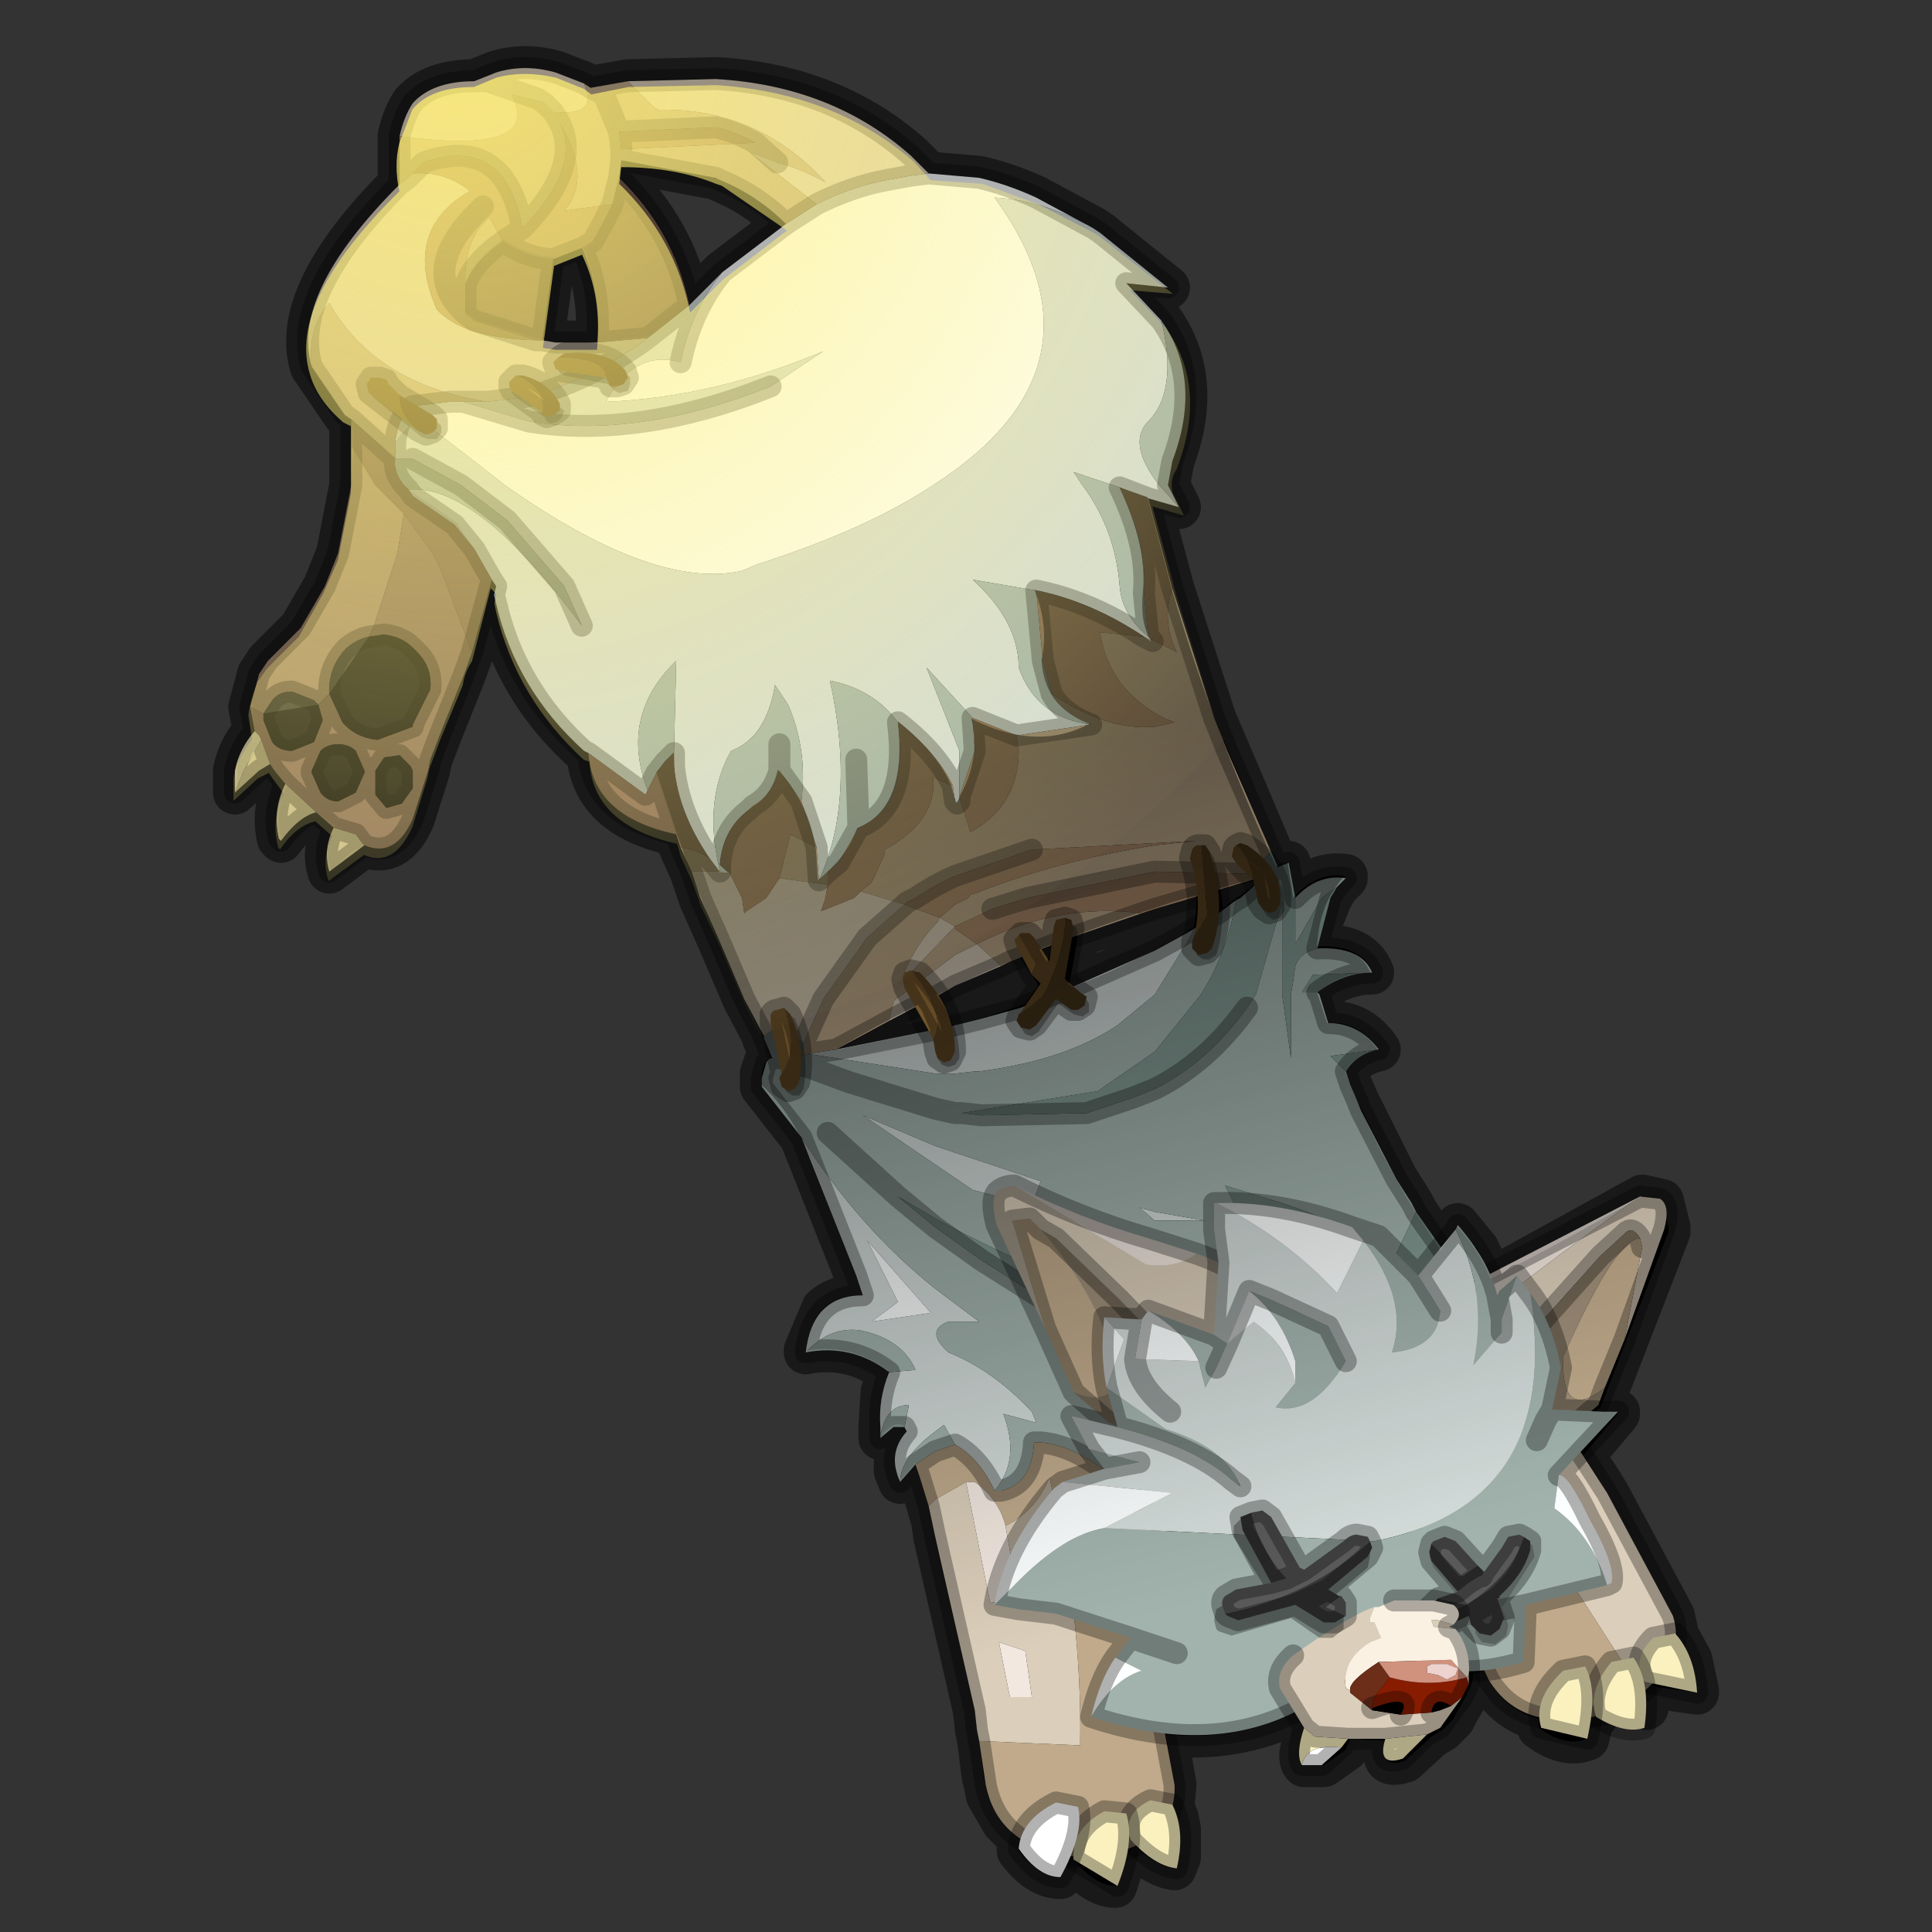 <?xml version="1.0" encoding="UTF-8" standalone="no"?>
<svg xmlns:xlink="http://www.w3.org/1999/xlink" height="440.0px" width="440.0px" xmlns="http://www.w3.org/2000/svg">
  <rect width="100%" height="100%" fill="#333333" stroke="none"/>
  <g transform="matrix(10.0, 0.0, 0.0, 10.0, 0.0, 0.0)">
    <use height="44.0" transform="matrix(1.0, 0.0, 0.0, 1.0, 0.0, 0.0)" width="44.0" xlink:href="#shape0"/>
    <use height="137.15" transform="matrix(0.232, 0.0, 0.0, 0.232, 14.95, 11.1)" width="101.9" xlink:href="#sprite0"/>
    <use height="15.85" transform="matrix(1.0, 0.0, 0.0, 1.0, 5.35, 4.0)" width="10.35" xlink:href="#shape2"/>
    <use height="25.75" transform="matrix(0.849, 0.0, 0.0, 0.849, 5.317, 1.684)" width="26.6" xlink:href="#sprite1"/>
  </g>
  <defs>
    <g id="shape0" transform="matrix(1.0, 0.0, 0.0, 1.0, 0.0, 0.0)">
      <path d="M44.0 44.0 L0.0 44.0 0.0 0.0 44.0 0.0 44.0 44.0" fill="#43adca" fill-opacity="0.0" fill-rule="evenodd" stroke="none"/>
      <path d="M37.45 38.5 L37.4 38.3 37.3 37.95 37.2 37.75 36.95 37.8 36.7 37.85 Q36.15 38.5 36.35 39.1 L36.25 39.1 36.2 39.4 36.15 39.6 Q35.65 39.8 35.05 39.35 L35.05 39.15 Q34.3 38.95 33.9 38.25 L33.8 38.05 33.55 38.1 33.55 38.2 33.5 38.4 33.35 38.7 33.2 38.95 33.1 39.15 32.85 39.4 32.6 39.55 32.0 40.1 Q31.55 40.25 31.55 39.95 L31.65 39.65 30.75 39.6 30.65 39.85 30.15 40.2 29.75 40.2 29.7 40.2 Q29.6 40.1 29.65 39.85 L29.8 39.35 29.5 39.0 Q28.15 39.65 26.55 39.5 L26.75 40.65 26.7 41.15 26.8 41.4 26.85 41.65 26.85 42.3 26.75 42.55 Q26.35 42.5 25.85 42.05 L25.65 42.15 25.4 42.95 Q24.95 42.95 24.45 42.35 L24.45 42.3 24.4 42.3 24.25 42.5 24.15 42.75 Q23.65 42.75 23.2 42.15 L23.2 42.1 23.2 42.0 23.25 41.85 23.05 41.7 22.85 41.5 22.5 40.9 22.45 40.65 22.4 40.45 22.3 39.65 22.25 39.4 22.2 38.95 21.3 35.0 21.25 34.65 21.15 34.3 20.95 33.65 20.85 33.35 20.5 33.75 20.4 33.5 20.4 33.25 20.45 32.9 20.65 32.6 20.6 32.5 20.35 32.5 20.05 32.75 20.05 32.65 20.05 32.5 20.1 31.7 20.25 31.25 Q19.4 30.6 18.35 30.8 L18.35 30.75 18.75 29.8 Q19.1 29.5 19.65 29.5 L19.5 29.05 18.45 26.4 18.25 25.9 17.35 24.75 17.35 24.7 17.35 24.55 17.35 24.45 17.45 24.15 17.6 24.1 17.4 23.65 17.4 23.6 16.95 22.75 16.35 21.35 15.95 20.45 15.75 19.85 15.5 19.3 15.4 19.0 Q13.5 18.6 13.4 17.15 L13.3 17.1 Q11.75 15.7 11.3 13.75 L11.25 13.55 11.3 13.35 11.2 13.2 10.75 14.85 10.55 15.4 10.05 16.65 9.8 17.3 9.75 17.55 9.4 18.65 Q9.0 19.55 8.3 19.25 L7.5 19.85 Q7.35 19.35 7.6 18.85 L7.2 18.5 Q6.8 18.6 6.4 19.15 L6.35 19.1 Q6.2 18.45 6.5 17.85 L6.25 17.55 6.15 17.4 5.9 17.55 5.35 18.05 5.35 17.55 Q5.45 17.05 5.8 16.65 L5.7 16.1 5.9 15.35 6.1 15.05 6.85 14.3 7.4 13.35 7.7 12.6 8.0 11.05 8.0 10.15 8.0 9.55 7.85 9.45 7.1 8.35 Q6.6 6.7 9.1 4.2 L9.1 3.1 Q9.2 2.65 9.4 2.35 9.85 1.85 10.8 1.85 L11.3 1.65 Q11.95 1.45 12.65 1.65 L13.3 1.9 13.45 2.0 14.3 1.85 16.3 1.8 Q18.95 1.95 20.75 3.55 L21.15 3.95 22.3 4.05 Q22.95 4.2 23.6 4.5 L24.9 5.2 25.05 5.3 26.6 6.55 25.65 6.45 26.45 7.3 Q27.4 8.65 26.7 10.5 L26.6 11.05 26.85 11.55 26.15 11.35 26.7 13.4 27.65 16.35 27.95 17.05 28.95 19.4 29.1 19.75 29.35 19.65 29.5 20.4 Q30.0 19.85 30.65 19.95 L30.6 20.0 30.65 20.0 30.45 20.2 30.3 20.45 30.1 20.95 30.0 21.55 Q31.0 21.5 31.25 22.15 30.6 22.15 30.0 22.6 L30.05 22.65 30.25 23.3 Q30.95 23.25 31.4 23.9 30.9 24.0 30.65 24.4 L30.7 24.55 30.75 24.7 30.9 25.05 31.0 25.25 31.8 26.85 32.15 27.4 32.25 27.6 32.85 28.5 33.15 28.0 33.2 27.9 33.65 28.45 33.9 29.0 33.95 29.15 37.4 27.25 37.85 27.35 38.0 27.95 38.0 28.05 36.45 32.05 36.35 32.15 36.5 32.15 36.85 32.15 36.85 32.2 36.05 33.15 36.1 33.25 36.35 33.6 36.6 34.0 38.1 36.8 38.2 37.25 38.5 37.8 38.65 38.5 38.65 38.55 37.6 38.4 37.45 38.5 M23.95 21.6 L23.95 21.55 23.7 21.65 23.75 21.7 23.8 21.85 23.85 21.9 23.95 21.6 M20.75 23.0 L20.25 23.25 19.1 23.9 21.2 23.5 21.1 23.25 21.0 23.0 20.9 22.9 20.75 23.0 M13.25 5.65 L12.6 5.9 12.35 7.75 12.65 7.8 13.6 7.8 Q13.7 6.6 13.25 5.65 M16.4 4.1 L16.3 4.05 14.15 3.65 14.1 4.05 Q15.35 5.25 15.7 6.95 L16.0 6.65 16.45 6.2 17.9 5.1 Q17.25 4.45 16.4 4.1 M28.25 20.4 Q28.45 20.25 28.6 20.15 L28.55 20.05 27.8 20.25 27.85 20.7 28.15 20.45 28.25 20.4 M24.4 22.15 L24.35 22.4 24.4 22.45 24.45 22.5 26.3 21.65 26.85 21.35 27.2 21.1 27.25 20.6 27.25 20.4 27.15 20.45 26.3 20.7 26.0 20.8 24.55 21.3 24.4 22.15 M21.4 22.65 L21.35 22.7 21.7 23.35 21.75 23.35 22.35 23.2 23.25 22.9 23.35 22.85 23.65 22.45 23.6 22.35 23.5 22.2 23.35 21.95 23.25 21.8 23.0 21.9 22.8 22.0 21.75 22.45 21.4 22.65" fill="#000000" fill-rule="evenodd" stroke="none"/>
      <path d="M37.45 38.5 L37.4 38.3 37.3 37.95 37.2 37.75 36.95 37.8 36.7 37.85 Q36.15 38.5 36.35 39.1 L36.25 39.1 36.2 39.4 36.15 39.6 Q35.65 39.8 35.05 39.35 L35.05 39.15 Q34.3 38.95 33.9 38.25 L33.8 38.05 33.55 38.1 33.55 38.2 33.5 38.4 33.35 38.7 33.2 38.95 33.1 39.15 32.85 39.4 32.6 39.55 32.0 40.1 Q31.55 40.25 31.55 39.95 L31.65 39.65 30.75 39.6 30.65 39.85 30.15 40.2 29.75 40.2 29.7 40.2 Q29.6 40.1 29.65 39.85 L29.8 39.35 29.5 39.0 Q28.15 39.65 26.55 39.5 L26.75 40.65 26.7 41.15 26.8 41.4 26.85 41.65 26.85 42.3 26.75 42.55 Q26.35 42.5 25.85 42.05 L25.65 42.15 25.4 42.95 Q24.95 42.95 24.45 42.35 L24.45 42.3 24.4 42.3 24.25 42.5 24.15 42.75 Q23.65 42.75 23.2 42.15 L23.2 42.1 23.2 42.0 23.25 41.85 23.05 41.7 22.85 41.5 22.5 40.9 22.45 40.65 22.4 40.45 22.3 39.65 22.25 39.4 22.2 38.95 21.3 35.0 21.25 34.65 21.15 34.3 20.95 33.65 20.85 33.35 20.5 33.75 20.4 33.5 20.4 33.25 20.45 32.9 20.65 32.6 20.6 32.5 20.35 32.5 20.05 32.75 20.05 32.65 20.05 32.5 20.1 31.7 20.25 31.25 Q19.4 30.6 18.35 30.8 L18.35 30.75 18.75 29.8 Q19.1 29.5 19.65 29.5 L19.5 29.05 18.45 26.4 18.25 25.9 17.35 24.75 17.35 24.7 17.35 24.55 17.35 24.45 17.45 24.15 17.6 24.1 17.4 23.65 17.4 23.6 16.95 22.75 16.35 21.35 15.95 20.45 15.75 19.85 15.5 19.3 15.4 19.0 Q13.5 18.6 13.4 17.15 L13.3 17.1 Q11.75 15.7 11.3 13.75 L11.25 13.55 11.3 13.35 11.2 13.2 10.75 14.85 10.55 15.4 10.05 16.65 9.8 17.3 9.75 17.55 9.4 18.65 Q9.0 19.55 8.3 19.25 L7.5 19.85 Q7.35 19.35 7.6 18.85 L7.2 18.5 Q6.8 18.6 6.4 19.15 L6.35 19.1 Q6.2 18.45 6.5 17.85 L6.25 17.55 6.15 17.4 5.9 17.55 5.35 18.05 5.35 17.55 Q5.45 17.05 5.8 16.65 L5.7 16.1 5.9 15.35 6.1 15.05 6.85 14.3 7.4 13.35 7.7 12.6 8.0 11.05 8.0 10.15 8.0 9.55 7.85 9.45 7.1 8.35 Q6.6 6.7 9.1 4.2 L9.1 3.1 Q9.2 2.65 9.4 2.35 9.85 1.85 10.8 1.85 L11.3 1.65 Q11.95 1.45 12.65 1.65 L13.3 1.9 13.45 2.0 14.3 1.85 16.3 1.8 Q18.95 1.95 20.75 3.55 L21.15 3.95 22.3 4.05 Q22.95 4.2 23.6 4.5 L24.9 5.2 25.05 5.3 26.6 6.55 25.65 6.45 26.45 7.3 Q27.4 8.65 26.7 10.5 L26.6 11.05 26.85 11.55 26.15 11.35 26.7 13.4 27.65 16.35 27.95 17.05 28.95 19.4 29.1 19.75 29.35 19.65 29.5 20.4 Q30.0 19.85 30.65 19.95 L30.6 20.0 30.65 20.0 30.45 20.2 30.3 20.45 30.1 20.95 30.0 21.55 Q31.0 21.5 31.25 22.15 30.6 22.15 30.0 22.6 L30.05 22.65 30.25 23.3 Q30.95 23.25 31.4 23.9 30.9 24.0 30.65 24.4 L30.7 24.55 30.75 24.7 30.9 25.05 31.0 25.25 31.8 26.85 32.15 27.4 32.25 27.6 32.85 28.5 33.15 28.0 33.2 27.9 33.65 28.45 33.9 29.0 33.95 29.15 37.4 27.25 37.85 27.35 38.0 27.95 38.0 28.05 36.45 32.05 36.35 32.15 36.5 32.15 36.85 32.15 36.85 32.2 36.05 33.15 36.1 33.25 36.35 33.6 36.6 34.0 38.1 36.8 38.2 37.25 38.5 37.8 38.65 38.5 38.65 38.55 37.6 38.4 37.45 38.5 37.5 38.9 M23.95 21.6 L23.85 21.9 23.8 21.85 23.75 21.7 23.7 21.65 23.95 21.55 23.95 21.6 M20.75 23.0 L20.25 23.25 19.1 23.9 21.2 23.5 21.1 23.25 21.0 23.0 20.9 22.9 20.75 23.0 M21.4 22.65 L21.75 22.45 22.8 22.0 23.0 21.9 23.25 21.8 23.35 21.95 23.5 22.2 23.6 22.35 23.65 22.45 23.35 22.85 23.25 22.9 22.35 23.2 21.75 23.35 21.7 23.35 21.35 22.7 21.4 22.65 M24.4 22.15 L24.55 21.3 26.0 20.8 26.3 20.7 27.15 20.45 27.25 20.4 27.25 20.6 27.2 21.1 26.85 21.35 26.3 21.65 24.45 22.5 24.4 22.45 24.35 22.4 24.4 22.15 M28.25 20.4 L28.15 20.45 27.85 20.7 27.8 20.25 28.55 20.05 28.6 20.15 Q28.45 20.25 28.25 20.4 M16.4 4.1 Q17.25 4.45 17.9 5.1 L16.45 6.2 16.0 6.65 15.7 6.95 Q15.35 5.25 14.1 4.05 L14.15 3.65 16.3 4.05 16.4 4.1 M13.25 5.65 Q13.7 6.6 13.6 7.8 L12.65 7.8 12.35 7.75 12.6 5.9 13.25 5.65" fill="none" stroke="#000000" stroke-linecap="round" stroke-linejoin="round" stroke-opacity="0.502" stroke-width="1.0"/>
      <path d="M24.9 5.2 L25.05 5.3 26.6 6.55 25.65 6.45 26.45 7.3 Q26.85 8.95 26.1 9.65 25.7 10.15 26.4 11.05 L26.85 11.55 26.15 11.35 25.5 11.1 24.45 10.75 24.65 11.05 Q25.4 12.05 25.5 13.35 25.55 14.0 26.15 14.5 L26.2 14.55 26.25 14.6 26.05 14.5 Q24.85 13.7 23.6 13.45 L22.15 13.2 Q23.2 14.15 23.2 15.2 23.6 16.35 24.85 16.5 L23.15 16.75 22.15 16.35 21.1 15.2 21.85 17.1 21.85 18.15 21.85 18.25 21.8 18.3 21.75 18.25 21.7 17.9 Q21.35 17.15 20.45 16.45 19.9 15.7 18.9 15.5 19.5 18.2 18.65 20.05 L18.6 19.35 18.6 19.3 18.25 18.25 Q18.4 17.1 17.95 16.05 L17.65 15.6 Q17.45 16.8 16.65 17.1 16.0 18.25 16.4 19.85 L16.15 19.55 Q15.45 18.5 15.35 17.45 L15.35 17.15 15.4 15.05 Q14.1 16.3 14.75 18.0 L14.7 18.1 13.4 17.15 13.3 17.1 Q11.75 15.7 11.3 13.75 L11.25 13.55 11.3 13.35 11.2 13.2 10.8 12.5 10.35 11.95 9.4 11.3 9.3 11.15 Q10.85 11.0 13.25 14.25 L12.85 13.35 11.55 11.85 10.5 11.05 9.4 10.45 9.0 10.45 9.0 10.1 Q9.35 9.55 9.7 9.65 L11.5 11.05 Q14.9 13.45 16.9 13.0 L17.25 12.85 Q19.75 12.05 21.25 11.05 25.45 8.35 22.65 4.5 23.75 4.55 24.9 5.2 M20.5 33.75 Q20.2 33.1 20.65 32.6 L20.6 32.5 20.7 32.0 Q20.25 32.0 20.1 32.5 L20.05 32.65 20.05 32.5 Q20.0 31.85 20.25 31.25 L20.85 31.2 Q20.55 30.5 19.6 30.3 18.9 30.2 18.35 30.8 18.5 29.5 19.65 29.5 L19.5 29.05 18.45 26.4 18.25 25.9 Q19.55 27.95 21.3 29.35 L22.3 30.1 21.6 30.1 Q21.05 30.3 21.6 30.8 22.6 31.2 23.45 32.1 L23.5 32.15 23.6 32.4 22.85 32.2 Q23.25 33.25 22.65 33.95 22.3 33.2 21.75 32.9 L21.5 32.45 21.3 32.6 Q20.5 33.2 20.5 33.75 M19.05 23.9 L21.3 23.45 21.75 23.35 22.35 23.2 23.25 22.95 24.0 22.65 24.15 22.6 26.3 21.65 26.85 21.35 27.2 21.15 27.1 21.35 26.3 22.65 25.45 23.35 Q24.25 24.15 22.3 24.4 L22.2 24.4 21.75 24.45 21.3 24.45 18.4 24.0 19.05 23.9 M16.45 6.2 Q15.75 7.05 15.5 8.25 14.45 7.95 13.8 9.15 16.25 9.05 18.75 8.0 L17.55 8.8 Q14.55 10.0 12.05 9.6 L10.55 9.15 11.1 9.15 11.9 9.05 12.15 9.0 Q13.45 8.65 14.75 7.7 L15.7 6.95 16.0 6.65 16.45 6.2 M12.25 2.3 L12.25 2.25 12.4 2.35 12.25 2.3 M27.45 27.8 L26.3 27.8 25.95 27.5 26.3 27.6 27.45 27.8 M21.3 26.1 L21.75 26.25 23.7 26.9 23.5 27.45 23.3 27.4 22.15 27.1 19.65 25.4 21.3 26.1 M20.45 29.65 L19.85 30.1 21.2 29.9 19.75 28.25 20.45 29.65" fill="#d3dcda" fill-rule="evenodd" stroke="none"/>
      <path d="M21.15 3.95 L22.3 4.05 Q22.95 4.2 23.6 4.5 L24.9 5.2 Q23.75 4.55 22.65 4.5 25.45 8.35 21.25 11.05 19.75 12.05 17.25 12.85 L16.9 13.0 Q14.9 13.45 11.5 11.05 L9.7 9.65 Q9.35 9.55 9.0 10.1 9.05 9.5 9.4 9.25 L10.25 9.15 10.55 9.15 12.05 9.6 Q14.55 10.0 17.55 8.8 L18.75 8.0 Q16.25 9.05 13.8 9.15 14.45 7.95 15.5 8.25 15.75 7.05 16.45 6.2 L17.9 5.1 18.6 4.65 Q19.4 4.25 20.2 4.1 L20.75 4.0 21.15 3.95 M20.45 29.65 L19.75 28.25 21.2 29.9 19.85 30.1 20.45 29.65" fill="#fcffff" fill-rule="evenodd" stroke="none"/>
      <path d="M26.45 7.3 Q27.4 8.65 26.7 10.5 L26.6 11.05 26.85 11.55 26.4 11.05 Q25.7 10.15 26.1 9.65 26.85 8.95 26.45 7.3 M29.5 20.45 Q30.0 19.9 30.65 20.0 L30.45 20.2 30.1 20.45 29.5 21.5 29.5 20.45 M30.0 21.6 Q31.0 21.55 31.25 22.15 L29.9 22.2 29.65 22.6 30.0 22.6 30.05 22.65 30.25 23.3 Q30.95 23.3 31.4 23.9 L30.3 24.05 30.65 24.4 30.7 24.55 30.75 24.7 30.9 25.05 31.0 25.3 31.8 26.85 32.15 27.4 32.25 27.6 31.8 28.55 Q30.55 27.85 29.2 27.4 L27.9 27.0 28.1 27.4 Q28.55 28.6 28.4 29.75 L27.85 29.8 26.3 29.7 Q24.25 29.35 21.3 27.75 L20.45 27.25 21.3 27.95 22.35 28.7 24.25 29.9 26.3 30.95 27.85 31.65 28.0 31.7 28.25 31.8 29.95 32.05 28.3 32.5 27.85 32.65 Q27.05 33.1 26.95 34.45 L26.55 34.9 26.3 34.6 Q24.9 32.95 23.7 32.85 L23.55 32.85 Q23.5 33.8 22.8 33.95 L22.65 33.95 Q23.25 33.25 22.85 32.2 L23.6 32.4 23.5 32.15 23.45 32.1 Q22.6 31.2 21.6 30.8 21.05 30.3 21.6 30.1 L22.3 30.1 21.3 29.35 Q19.55 27.95 18.25 25.9 L17.35 24.75 17.35 24.55 17.45 24.2 Q17.5 24.1 17.6 24.1 L17.4 23.65 17.4 23.6 17.75 23.35 18.3 23.75 18.25 24.05 18.4 24.0 21.3 24.45 21.75 24.45 22.2 24.4 22.3 24.4 Q24.25 24.15 25.45 23.35 L26.3 22.65 27.1 21.35 27.2 21.15 27.65 20.85 27.75 20.8 28.15 20.5 Q27.95 21.7 27.35 22.65 L26.3 23.95 25.0 24.85 21.9 25.35 21.75 25.35 21.3 25.25 19.35 24.65 18.4 24.3 18.15 24.25 17.85 24.1 18.25 24.05 17.85 24.1 18.15 24.25 18.4 24.3 19.35 24.65 21.3 25.25 21.75 25.35 21.9 25.35 22.35 25.4 24.75 25.35 25.8 25.0 26.3 24.8 Q27.5 24.2 28.4 22.95 L28.6 22.65 29.2 20.55 29.2 22.65 29.4 24.1 29.4 22.65 29.45 22.35 29.5 22.0 Q29.6 21.7 30.0 21.6 M34.5 30.7 L34.5 30.75 34.45 30.8 34.5 30.7 M20.85 33.35 L20.5 33.75 Q20.5 33.2 21.3 32.6 L21.5 32.45 21.75 32.9 21.3 33.05 20.85 33.35 M20.6 32.5 L20.35 32.5 20.05 32.75 20.05 32.65 20.1 32.5 Q20.25 32.0 20.7 32.0 L20.6 32.5 M20.25 31.25 Q19.4 30.6 18.35 30.8 18.9 30.2 19.6 30.3 20.55 30.5 20.85 31.2 L20.25 31.25 M9.0 10.45 L9.4 10.45 10.5 11.05 11.55 11.85 12.85 13.35 13.25 14.25 Q10.85 11.0 9.3 11.15 L9.2 11.05 Q8.95 10.75 9.0 10.45 M26.15 14.5 Q25.55 14.0 25.5 13.35 25.4 12.05 24.65 11.05 L24.45 10.75 25.5 11.1 Q26.15 12.45 26.05 13.5 L26.15 14.5 M23.95 15.8 Q24.2 16.25 24.85 16.5 23.6 16.35 23.2 15.2 23.2 14.15 22.15 13.2 L23.6 13.45 23.75 15.05 23.95 15.8 M22.15 16.35 L22.2 17.1 21.85 18.15 21.85 17.1 21.1 15.2 22.15 16.35 M17.75 16.95 L17.75 17.55 17.75 16.95 M14.75 18.0 Q14.1 16.3 15.4 15.05 L15.35 17.15 15.15 17.35 14.95 17.6 14.75 18.0 M16.4 19.85 Q16.0 18.25 16.65 17.1 17.45 16.8 17.65 15.6 L17.95 16.05 Q18.4 17.1 18.25 18.25 L17.75 17.55 Q17.6 18.1 17.15 18.35 L17.05 18.45 Q16.45 18.9 16.4 19.7 L16.4 19.85 16.4 19.7 16.6 19.85 16.4 19.85 M18.65 20.05 Q19.5 18.2 18.9 15.5 19.9 15.7 20.45 16.45 20.7 18.4 19.55 18.85 L19.1 19.65 18.85 19.85 18.65 20.05 M17.85 24.1 L17.7 24.1 17.6 24.1 17.7 24.1 17.85 24.1 M19.5 17.3 L19.55 18.85 19.5 17.3 M27.45 27.8 L26.3 27.6 25.95 27.5 26.3 27.8 27.45 27.8 M21.3 26.1 L19.65 25.4 22.15 27.1 23.3 27.4 23.5 27.45 23.7 26.9 21.75 26.25 21.3 26.1 M20.45 27.25 L18.85 25.8 20.45 27.25" fill="#a2b3ad" fill-rule="evenodd" stroke="none"/>
      <path d="M26.7 13.4 L27.65 16.35 27.95 17.1 28.95 19.4 28.4 19.9 26.3 19.85 23.4 20.45 22.6 20.7 21.75 21.1 21.4 20.9 21.75 20.6 22.05 20.45 Q22.1 20.35 22.2 20.35 24.1 19.6 26.3 19.25 L27.25 19.15 23.5 19.35 21.75 19.95 Q21.3 20.15 20.85 20.45 L20.65 20.55 20.6 20.6 21.4 20.9 21.35 21.0 Q20.8 21.55 20.5 22.4 L21.7 21.15 21.75 21.1 21.75 21.15 22.25 21.5 Q24.1 20.55 26.0 20.8 L24.4 21.35 23.0 21.9 22.8 22.0 22.25 21.5 21.75 21.75 20.35 22.8 20.25 23.25 19.05 23.9 18.4 24.0 18.25 24.05 18.3 23.75 18.75 22.75 19.75 21.35 20.6 20.6 20.1 20.45 19.6 20.3 19.85 20.1 20.15 19.45 20.15 19.35 Q21.35 18.7 21.25 17.7 L21.7 17.9 21.75 18.25 21.8 18.3 21.85 18.25 21.85 18.15 22.1 18.95 Q23.2 18.35 23.2 17.1 L23.15 16.75 24.85 16.5 Q24.2 16.25 23.95 15.8 25.2 16.65 26.3 16.55 L26.75 16.45 26.5 16.35 Q25.25 15.7 25.05 14.4 L26.05 14.5 26.25 14.6 26.2 14.55 26.8 14.85 Q26.45 14.15 26.7 13.4 M37.4 38.55 L36.6 39.0 36.5 39.05 Q34.65 39.5 33.9 38.25 L33.2 36.75 32.25 35.05 31.8 34.3 31.25 33.4 34.45 30.8 33.8 32.95 37.4 38.55 M26.55 34.9 L26.45 35.05 Q25.9 36.0 26.15 37.45 L26.75 40.65 Q26.8 42.1 24.75 42.3 L24.65 42.3 Q22.75 42.15 22.45 40.65 L22.3 39.65 24.6 39.75 Q24.65 36.75 23.9 33.65 23.6 34.4 22.9 34.75 22.75 34.15 22.2 33.75 L22.0 33.75 21.3 34.15 21.15 34.3 20.95 33.65 20.85 33.35 21.3 33.05 21.75 32.9 Q22.3 33.2 22.65 33.95 L22.8 33.95 Q23.5 33.8 23.55 32.85 L23.7 32.85 Q24.9 32.95 26.3 34.6 L26.55 34.9 M15.75 19.85 L15.5 19.3 Q15.9 19.35 16.15 19.55 L16.4 19.85 15.75 19.85 M8.0 9.55 L7.85 9.45 7.1 8.35 Q7.0 7.45 7.5 6.9 8.55 8.75 11.1 9.15 L10.55 9.15 10.25 9.15 9.4 9.25 Q9.05 9.5 9.0 10.1 L9.0 10.45 8.0 9.55 M9.1 4.2 L9.1 3.1 Q12.4 3.55 11.65 2.15 L12.25 2.3 12.4 2.35 12.6 2.55 Q13.65 2.65 13.3 1.9 L13.45 2.0 14.3 1.85 14.9 2.45 15.0 2.5 Q17.25 2.45 18.8 4.15 18.25 3.85 17.7 3.7 L17.05 3.45 18.6 4.65 17.9 5.1 Q17.25 4.45 16.4 4.1 L16.3 4.05 14.15 3.65 14.15 3.4 14.15 3.65 14.1 4.05 13.95 4.65 12.85 4.8 Q13.5 4.05 12.75 2.8 L12.6 2.55 12.75 2.8 Q13.25 3.8 11.9 5.2 11.5 3.05 9.65 3.7 L9.4 3.95 9.3 4.05 9.1 4.2 M17.7 3.7 L17.2 3.25 17.7 3.7 M17.2 3.25 Q16.75 3.0 16.3 2.9 L14.1 3.0 13.75 2.15 13.45 2.0 13.75 2.15 14.1 3.0 14.15 3.4 17.2 3.25 M11.45 5.5 Q10.75 6.0 10.6 6.5 10.55 5.45 11.15 4.95 L11.45 5.5 M18.6 19.3 L18.6 19.35 18.65 20.05 18.85 19.85 18.85 20.15 17.75 20.0 18.0 19.0 18.6 19.3" fill="#c0aa8b" fill-rule="evenodd" stroke="none"/>
      <path d="M34.5 30.75 L36.6 34.0 38.1 36.8 Q38.4 37.75 37.4 38.55 L33.8 32.95 34.45 30.8 34.5 30.75 M22.3 39.65 L22.25 39.4 22.2 38.95 21.3 35.0 21.15 34.3 21.3 34.15 22.0 33.75 22.55 36.5 23.2 36.45 22.9 34.75 Q23.6 34.4 23.9 33.65 24.65 36.75 24.6 39.75 L22.3 39.65 M17.4 23.6 L16.95 22.75 16.35 21.35 15.95 20.45 15.75 19.85 16.4 19.85 16.6 19.85 16.9 20.45 16.95 20.8 17.0 20.75 17.45 20.45 17.75 20.0 18.85 20.15 18.8 20.45 18.7 20.75 19.45 20.45 19.6 20.3 20.1 20.45 20.6 20.6 19.75 21.35 18.75 22.75 18.3 23.75 17.75 23.35 17.4 23.6 M7.1 8.35 Q6.6 6.7 9.1 4.2 L9.3 4.05 9.4 3.95 Q10.15 3.9 10.7 4.35 9.15 5.25 9.95 7.05 10.55 7.7 12.2 7.75 L12.35 7.75 12.65 7.8 13.6 7.8 14.75 7.7 Q13.45 8.65 12.15 9.0 L11.9 9.05 11.1 9.15 Q8.55 8.75 7.5 6.9 7.0 7.45 7.1 8.35 M9.1 3.1 Q9.2 2.65 9.4 2.35 9.85 1.85 10.8 1.85 L11.3 1.65 Q11.95 1.45 12.65 1.65 L13.3 1.9 Q13.65 2.65 12.6 2.55 L12.4 2.35 12.25 2.25 12.25 2.3 11.65 2.15 Q12.4 3.55 9.1 3.1 M14.3 1.85 L16.3 1.8 Q18.95 1.95 20.75 3.55 L21.15 3.95 20.75 4.0 20.2 4.1 Q19.4 4.25 18.6 4.65 L17.05 3.45 17.7 3.7 Q18.25 3.85 18.8 4.15 17.25 2.45 15.0 2.5 L14.9 2.45 14.3 1.85 M21.4 20.9 L21.75 21.1 21.7 21.15 20.5 22.4 Q20.8 21.55 21.35 21.0 L21.4 20.9 M20.25 23.25 L20.35 22.8 21.75 21.75 22.25 21.5 22.8 22.0 21.75 22.45 21.4 22.65 21.3 22.7 21.2 22.75 20.25 23.25 M10.8 1.85 L11.1 1.85 12.25 2.25 11.1 1.85 10.8 1.85 M23.0 38.65 L23.5 38.65 23.35 37.6 22.75 37.4 23.0 38.65" fill="#dbceba" fill-rule="evenodd" stroke="none"/>
      <path d="M15.4 19.0 Q13.5 18.6 13.4 17.15 L14.7 18.1 14.75 18.0 14.95 17.6 15.4 19.0 M11.2 13.2 L10.75 14.85 10.05 13.0 9.85 12.6 9.2 11.7 8.55 11.05 8.0 10.15 8.0 9.55 9.0 10.45 Q8.95 10.75 9.2 11.05 L9.3 11.15 9.4 11.3 10.35 11.95 10.8 12.5 11.2 13.2 M14.1 4.05 Q15.35 5.25 15.7 6.95 L14.75 7.7 13.6 7.8 Q13.7 6.6 13.25 5.65 L13.5 5.5 13.75 5.05 13.95 4.65 14.1 4.05 M11.45 5.5 Q12.05 5.9 12.6 5.9 L12.35 7.75 12.2 7.75 10.8 7.3 10.6 7.15 10.6 6.5 Q10.75 6.0 11.45 5.5" fill="#8b6d5a" fill-rule="evenodd" stroke="none"/>
      <path d="M26.15 11.35 L26.7 13.4 Q26.45 14.15 26.8 14.85 L26.2 14.55 26.15 14.5 26.05 13.5 Q26.15 12.45 25.5 11.1 L26.15 11.35 M15.5 19.3 L15.4 19.0 14.95 17.6 15.15 17.35 15.35 17.15 15.35 17.45 Q15.45 18.5 16.15 19.55 15.9 19.35 15.5 19.3 M26.05 14.5 L25.05 14.4 Q25.25 15.7 26.5 16.35 L26.75 16.45 26.3 16.55 Q25.2 16.65 23.95 15.8 L23.75 15.05 23.6 13.45 Q24.85 13.7 26.05 14.5 M23.15 16.75 L23.2 17.1 Q23.2 18.35 22.1 18.95 L21.85 18.15 22.2 17.1 22.15 16.35 23.15 16.75 M21.7 17.9 L21.25 17.7 Q21.35 18.7 20.15 19.35 L20.15 19.45 19.85 20.1 19.6 20.3 19.45 20.45 18.7 20.75 18.8 20.45 18.85 20.15 18.85 19.85 19.1 19.65 19.55 18.85 Q20.7 18.4 20.45 16.45 21.35 17.15 21.7 17.9 M20.6 20.6 L20.65 20.55 20.85 20.45 Q21.3 20.15 21.75 19.95 L23.5 19.35 27.25 19.15 26.3 19.25 Q24.1 19.6 22.2 20.35 22.1 20.35 22.05 20.45 L21.75 20.6 21.4 20.9 20.6 20.6 M21.75 21.1 L22.6 20.7 23.4 20.45 26.3 19.85 28.4 19.9 28.8 19.95 27.15 20.45 26.3 20.7 26.0 20.8 Q24.1 20.55 22.25 21.5 L21.75 21.15 21.75 21.1 M14.1 3.0 L16.3 2.9 Q16.75 3.0 17.2 3.25 L14.15 3.4 14.1 3.0 M11.0 4.7 L10.8 4.9 Q9.55 6.2 10.6 7.15 9.55 6.2 10.8 4.9 L11.0 4.7 M13.95 4.65 L13.75 5.05 13.5 5.5 13.25 5.65 12.6 5.9 Q12.05 5.9 11.45 5.5 L11.9 5.2 11.45 5.5 11.15 4.95 Q10.55 5.45 10.6 6.5 L10.6 7.15 10.8 7.3 12.2 7.75 Q10.55 7.7 9.95 7.05 9.15 5.25 10.7 4.35 10.15 3.9 9.4 3.95 L9.65 3.7 Q11.5 3.05 11.9 5.2 13.25 3.8 12.75 2.8 13.5 4.05 12.85 4.8 L13.95 4.65 M18.25 18.25 L18.6 19.3 18.0 19.0 17.75 20.0 17.45 20.45 17.0 20.75 16.95 20.8 16.9 20.45 16.6 19.85 16.4 19.7 Q16.45 18.9 17.05 18.45 L17.15 18.35 Q17.6 18.1 17.75 17.55 L18.25 18.25" fill="#ad8b6b" fill-rule="evenodd" stroke="none"/>
      <path d="M28.95 19.4 L29.1 19.75 29.35 19.65 29.5 20.45 29.5 21.5 30.1 20.45 30.45 20.2 30.3 20.45 30.0 21.6 Q29.6 21.7 29.5 22.0 L29.45 22.35 29.4 22.65 29.4 24.1 29.2 22.65 29.2 20.55 28.6 22.65 28.4 22.95 Q27.5 24.2 26.3 24.8 L25.8 25.0 24.75 25.35 22.35 25.4 21.9 25.35 25.0 24.85 26.3 23.95 27.35 22.65 Q27.95 21.7 28.15 20.5 L28.25 20.45 28.65 20.1 28.8 19.95 28.4 19.9 28.95 19.4 M31.25 22.15 Q30.6 22.15 30.0 22.6 L29.65 22.6 29.9 22.2 31.25 22.15 M31.4 23.9 Q30.9 24.0 30.65 24.4 L30.3 24.05 31.4 23.9 M32.25 27.6 L33.8 29.8 34.3 30.45 34.35 30.5 34.5 30.7 34.45 30.8 31.25 33.4 Q29.15 33.35 27.85 33.9 L26.95 34.45 Q27.05 33.1 27.85 32.65 L28.3 32.5 29.95 32.05 28.25 31.8 28.0 31.7 27.85 31.65 26.3 30.95 24.25 29.9 22.35 28.7 21.3 27.95 20.45 27.25 21.3 27.75 Q24.25 29.35 26.3 29.7 L27.85 29.8 28.4 29.75 Q28.55 28.6 28.1 27.4 L27.9 27.0 29.2 27.4 Q30.55 27.85 31.8 28.55 L32.25 27.6 M29.1 19.75 L29.0 19.85 28.8 19.95 29.0 19.85 29.1 19.75" fill="#819891" fill-rule="evenodd" stroke="none"/>
      <path d="M5.7 16.1 L5.9 15.35 6.1 15.05 6.85 14.3 7.4 13.35 7.7 12.6 8.0 11.05 8.0 10.15 8.55 11.05 9.2 11.7 9.05 12.6 8.55 14.15 8.5 14.3 8.4 14.5 Q8.15 14.55 7.9 14.75 7.55 15.1 7.5 15.6 L7.5 15.8 7.25 16.05 7.15 15.95 6.65 15.75 Q6.35 15.75 6.2 15.95 L6.0 16.25 5.7 16.1" fill="#b39577" fill-rule="evenodd" stroke="none"/>
      <path d="M10.75 14.85 L10.55 15.4 10.05 16.65 9.8 17.3 9.75 17.55 9.4 18.65 Q9.0 19.55 8.3 19.25 L8.25 19.2 8.1 19.0 7.6 18.85 7.2 18.5 6.5 17.85 6.25 17.55 6.15 17.4 5.95 16.85 5.9 16.75 5.8 16.65 5.7 16.1 6.0 16.25 6.0 16.4 6.2 16.9 Q6.35 17.1 6.65 17.1 L7.15 16.9 7.35 16.4 7.25 16.05 7.5 15.8 7.8 16.45 Q8.1 16.8 8.6 16.85 L9.4 16.55 9.4 16.5 9.8 15.7 Q9.85 15.2 9.5 14.85 L9.4 14.75 Q9.15 14.5 8.75 14.45 L8.4 14.5 8.5 14.3 8.55 14.15 9.05 12.6 9.2 11.7 9.85 12.6 10.05 13.0 10.75 14.85 M8.55 17.55 L8.55 17.65 8.55 18.1 8.8 18.4 9.15 18.3 9.4 17.95 9.4 17.55 9.35 17.45 9.1 17.2 8.75 17.25 8.55 17.55 M7.3 17.1 L7.1 17.55 7.1 17.6 7.3 18.05 Q7.45 18.25 7.7 18.25 L8.1 18.05 8.3 17.6 8.3 17.55 8.1 17.1 Q7.95 16.95 7.7 16.95 7.45 16.95 7.3 17.1" fill="#997a66" fill-rule="evenodd" stroke="none"/>
      <path d="M8.4 14.5 L8.75 14.45 Q9.15 14.5 9.4 14.75 L9.5 14.85 Q9.85 15.2 9.8 15.7 L9.4 16.5 9.4 16.55 8.6 16.85 Q8.1 16.8 7.8 16.45 L7.5 15.8 8.4 14.5 M7.25 16.05 L7.35 16.4 7.15 16.9 6.65 17.1 Q6.35 17.1 6.2 16.9 L6.0 16.4 6.0 16.25 7.25 16.05 M7.3 17.1 Q7.45 16.95 7.7 16.95 7.95 16.95 8.1 17.1 L8.3 17.55 8.3 17.6 8.1 18.05 7.7 18.25 Q7.45 18.25 7.3 18.05 L7.1 17.6 7.1 17.55 7.3 17.1 M8.55 17.55 L8.75 17.25 9.1 17.2 9.35 17.45 9.4 17.55 9.4 17.95 9.15 18.3 8.8 18.4 8.55 18.1 8.55 17.65 8.55 17.55" fill="#1c1b17" fill-rule="evenodd" stroke="none"/>
      <path d="M6.0 16.25 L6.2 15.95 Q6.35 15.75 6.65 15.75 L7.15 15.95 7.25 16.05 6.0 16.25 M7.5 15.8 L7.5 15.6 Q7.55 15.1 7.9 14.75 8.15 14.55 8.4 14.5 L7.5 15.8" fill="#46453c" fill-rule="evenodd" stroke="none"/>
      <path d="M5.35 18.05 L5.35 17.55 Q5.45 17.05 5.8 16.65 L5.9 16.75 5.95 16.85 5.55 17.55 5.35 18.05" fill="#fbf1bf" fill-rule="evenodd" stroke="none"/>
      <path d="M8.3 19.25 L7.5 19.85 Q7.35 19.35 7.6 18.85 L8.1 19.0 8.25 19.2 8.3 19.25 M7.2 18.5 Q6.8 18.6 6.4 19.15 L6.35 19.1 Q6.2 18.45 6.5 17.85 L7.2 18.5 M6.15 17.4 L5.9 17.55 5.35 18.05 5.55 17.55 5.95 16.85 6.15 17.4" fill="#d8cc9e" fill-rule="evenodd" stroke="none"/>
      <path d="M22.0 33.75 L22.2 33.75 Q22.75 34.15 22.9 34.75 L23.2 36.45 22.55 36.5 22.0 33.75 M23.0 38.65 L22.75 37.4 23.35 37.6 23.5 38.65 23.0 38.65" fill="#f2e8e0" fill-rule="evenodd" stroke="none"/>
      <path d="M24.9 5.2 L25.05 5.3 26.6 6.55 25.65 6.45 26.45 7.3 Q27.4 8.65 26.7 10.5 L26.6 11.05 26.85 11.55 26.15 11.35 26.7 13.4 27.65 16.35 27.95 17.1 28.95 19.4 29.1 19.75 29.35 19.65 29.5 20.45 Q30.0 19.9 30.65 20.0 L30.45 20.2 30.3 20.45 30.0 21.6 Q31.0 21.55 31.25 22.15 30.6 22.15 30.0 22.6 L30.05 22.65 30.25 23.3 Q30.95 23.3 31.4 23.9 30.9 24.0 30.65 24.4 L30.7 24.55 30.75 24.7 30.9 25.05 31.0 25.3 31.8 26.85 32.15 27.4 32.25 27.6 33.8 29.8 34.3 30.45 34.35 30.5 34.5 30.7 34.5 30.75 36.6 34.0 38.1 36.8 Q38.4 37.75 37.4 38.55 L36.6 39.0 36.5 39.05 Q34.65 39.5 33.9 38.25 L33.2 36.75 32.25 35.05 31.8 34.3 31.25 33.4 Q29.15 33.35 27.85 33.9 L26.95 34.45 26.55 34.9 26.45 35.05 Q25.9 36.0 26.15 37.45 L26.75 40.65 Q26.8 42.1 24.75 42.3 L24.65 42.3 Q22.75 42.15 22.45 40.65 L22.3 39.65 22.25 39.4 22.2 38.95 21.3 35.0 21.15 34.3 20.95 33.65 20.85 33.35 20.5 33.75 Q20.2 33.1 20.65 32.6 L20.6 32.5 20.35 32.5 20.05 32.75 20.05 32.65 20.05 32.5 Q20.0 31.85 20.25 31.25 19.4 30.6 18.35 30.8 18.5 29.5 19.65 29.5 L19.5 29.05 18.45 26.4 18.25 25.9 17.35 24.75 17.35 24.55 17.45 24.2 Q17.5 24.1 17.6 24.1 L17.4 23.65 M17.4 23.6 L16.95 22.75 16.35 21.35 15.95 20.45 15.75 19.85 15.5 19.3 15.4 19.0 Q13.5 18.6 13.4 17.15 L13.3 17.1 Q11.75 15.7 11.3 13.75 L11.25 13.55 11.3 13.35 11.2 13.2 10.75 14.85 10.55 15.4 10.05 16.65 9.8 17.3 9.75 17.55 9.4 18.65 Q9.0 19.55 8.3 19.25 L7.5 19.85 Q7.35 19.35 7.6 18.85 L7.2 18.5 Q6.8 18.6 6.4 19.15 L6.35 19.1 Q6.2 18.45 6.5 17.85 L6.25 17.55 6.15 17.4 5.9 17.55 5.35 18.05 5.35 17.55 Q5.45 17.05 5.8 16.65 L5.7 16.1 5.9 15.35 6.1 15.05 6.85 14.3 7.4 13.35 7.7 12.6 8.0 11.05 8.0 10.15 8.0 9.55 7.85 9.45 7.1 8.35 Q6.6 6.7 9.1 4.2 L9.1 3.1 Q9.2 2.65 9.4 2.35 9.85 1.85 10.8 1.85 L11.3 1.65 Q11.95 1.45 12.65 1.65 L13.3 1.9 13.45 2.0 14.3 1.85 16.3 1.8 Q18.95 1.95 20.75 3.55 L21.15 3.95 22.3 4.05 Q22.95 4.2 23.6 4.5 L24.9 5.2 M9.0 10.1 L9.0 10.45 Q8.95 10.75 9.2 11.05 L9.3 11.15 9.4 11.3 10.35 11.95 10.8 12.5 11.2 13.2 M9.4 10.45 L10.5 11.05 11.55 11.85 12.85 13.35 13.25 14.25 M18.6 4.65 Q19.4 4.25 20.2 4.1 L20.75 4.0 21.15 3.95 M25.5 11.1 L26.15 11.35 M25.5 11.1 Q26.15 12.45 26.05 13.5 L26.15 14.5 26.2 14.55 M26.05 14.5 L26.25 14.6 26.2 14.55 M23.95 15.8 Q24.2 16.25 24.85 16.5 L23.15 16.75 M21.85 18.15 L21.85 18.25 21.8 18.3 21.75 18.25 21.7 17.9 M20.6 20.6 L20.65 20.55 20.85 20.45 Q21.3 20.15 21.75 19.95 L23.5 19.35 M22.6 20.7 L23.4 20.45 26.3 19.85 28.4 19.9 M21.85 18.15 L22.2 17.1 22.15 16.35 23.15 16.75 M23.6 13.45 Q24.85 13.7 26.05 14.5 M23.95 15.8 L23.75 15.05 23.6 13.45 M26.0 20.8 L26.3 20.7 27.15 20.45 28.8 19.95 28.4 19.9 M20.25 23.25 L21.2 22.75 21.3 22.7 21.4 22.65 21.75 22.45 22.8 22.0 23.0 21.9 24.4 21.35 26.0 20.8 M19.05 23.9 L21.3 23.45 21.75 23.35 22.35 23.2 23.25 22.95 24.0 22.65 24.15 22.6 26.3 21.65 26.85 21.35 27.2 21.15 27.65 20.85 27.75 20.8 28.15 20.5 28.25 20.45 28.65 20.1 28.8 19.95 29.0 19.85 29.1 19.75 M18.4 24.0 L18.25 24.05 17.85 24.1 18.15 24.25 18.4 24.3 19.35 24.65 21.3 25.25 21.75 25.35 21.9 25.35 22.35 25.4 24.75 25.35 25.8 25.0 26.3 24.8 Q27.5 24.2 28.4 22.95 M20.45 16.45 Q21.35 17.15 21.7 17.9 M17.2 3.25 L17.7 3.7 M18.6 4.65 L17.9 5.1 16.45 6.2 Q15.75 7.05 15.5 8.25 M17.55 8.8 Q14.55 10.0 12.05 9.6 L10.55 9.15 10.25 9.15 9.4 9.25 Q9.05 9.5 9.0 10.1 M14.15 3.65 L16.3 4.05 16.4 4.1 Q17.25 4.45 17.9 5.1 M14.1 3.0 L16.3 2.9 Q16.75 3.0 17.2 3.25 M14.15 3.4 L14.15 3.65 14.1 4.05 Q15.35 5.25 15.7 6.95 L16.0 6.65 16.45 6.2 M14.1 3.0 L13.75 2.15 13.45 2.0 M12.4 2.35 L12.25 2.25 11.1 1.85 10.8 1.85 M12.4 2.35 L12.6 2.55 12.75 2.8 Q13.25 3.8 11.9 5.2 L11.45 5.5 Q12.05 5.9 12.6 5.9 L13.25 5.65 Q13.7 6.6 13.6 7.8 L14.75 7.7 15.7 6.95 M10.6 7.15 Q9.55 6.2 10.8 4.9 L11.0 4.7 M13.95 4.65 L14.1 4.05 M13.95 4.65 L13.75 5.05 13.5 5.5 13.25 5.65 M14.15 3.4 L14.1 3.0 M12.2 7.75 L12.35 7.75 12.6 5.9 M12.35 7.75 L12.65 7.8 13.6 7.8 M11.45 5.5 Q10.75 6.0 10.6 6.5 L10.6 7.15 10.8 7.3 12.2 7.75 M9.4 3.95 L9.3 4.05 9.1 4.2 M11.1 9.15 L11.9 9.05 12.15 9.0 Q13.45 8.65 14.75 7.7 M10.55 9.15 L11.1 9.15 M11.9 5.2 Q11.5 3.05 9.65 3.7 L9.4 3.95 M9.0 10.45 L8.0 9.55 M8.4 14.5 L8.75 14.45 Q9.15 14.5 9.4 14.75 L9.5 14.85 Q9.85 15.2 9.8 15.7 L9.4 16.5 9.4 16.55 8.6 16.85 Q8.1 16.8 7.8 16.45 L7.5 15.8 7.5 15.6 Q7.55 15.1 7.9 14.75 8.15 14.55 8.4 14.5 M7.25 16.05 L7.35 16.4 7.15 16.9 6.65 17.1 Q6.35 17.1 6.2 16.9 L6.0 16.4 6.0 16.25 6.2 15.95 Q6.35 15.75 6.65 15.75 L7.15 15.95 7.25 16.05 M5.8 16.65 L5.9 16.75 5.95 16.85 6.15 17.4 M7.3 17.1 Q7.45 16.95 7.7 16.95 7.95 16.95 8.1 17.1 L8.3 17.55 8.3 17.6 8.1 18.05 7.7 18.25 Q7.45 18.25 7.3 18.05 L7.1 17.6 7.1 17.55 7.3 17.1 M8.55 17.55 L8.75 17.25 9.1 17.2 9.35 17.45 9.4 17.55 9.4 17.95 9.15 18.3 8.8 18.4 8.55 18.1 8.55 17.65 8.55 17.55 M7.6 18.85 L8.1 19.0 8.25 19.2 8.3 19.25 M6.5 17.85 L7.2 18.5 M17.75 17.55 L17.75 16.95 M14.75 18.0 L14.95 17.6 15.15 17.35 15.35 17.15 15.35 17.45 Q15.45 18.5 16.15 19.55 L16.4 19.85 16.4 19.7 Q16.45 18.9 17.05 18.45 L17.15 18.35 Q17.6 18.1 17.75 17.55 L18.25 18.25 18.6 19.3 18.6 19.35 18.65 20.05 M20.45 16.45 Q20.7 18.4 19.55 18.85 L19.1 19.65 18.85 19.85 18.65 20.05 M13.4 17.15 L14.7 18.1 14.75 18.0 M18.3 23.75 L18.75 22.75 19.75 21.35 20.6 20.6 M15.4 19.0 L14.95 17.6 M19.55 18.85 L19.5 17.3 M17.6 24.1 L17.7 24.1 17.85 24.1 M20.45 27.25 L21.3 27.95 22.35 28.7 24.25 29.9 26.3 30.95 27.85 31.65 28.0 31.7 28.25 31.8 M34.45 30.8 L34.5 30.75 M31.25 33.4 L34.45 30.8 M22.65 33.95 L22.8 33.95 Q23.5 33.8 23.55 32.85 L23.7 32.85 Q24.9 32.95 26.3 34.6 L26.55 34.9 M20.85 33.35 L21.3 33.05 21.75 32.9 Q22.3 33.2 22.65 33.95 M18.25 24.05 L18.3 23.75 M19.05 23.9 L20.25 23.25 M18.4 24.0 L19.05 23.9 M18.85 25.8 L20.45 27.25" fill="none" stroke="#000000" stroke-linecap="round" stroke-linejoin="round" stroke-opacity="0.302" stroke-width="0.5"/>
      <path d="M26.7 41.1 Q27.0 41.7 26.8 42.55 26.3 42.5 25.75 41.9 25.55 41.3 26.2 41.0 L26.7 41.1" fill="#fbf1bf" fill-rule="evenodd" stroke="none"/>
      <path d="M26.7 41.1 Q27.0 41.7 26.8 42.55 26.3 42.5 25.75 41.9 25.55 41.3 26.2 41.0 L26.7 41.1 Z" fill="none" stroke="#000000" stroke-linecap="round" stroke-linejoin="round" stroke-opacity="0.302" stroke-width="0.5"/>
      <path d="M25.65 41.3 Q25.85 41.95 25.45 42.95 L24.45 42.35 Q24.4 41.65 25.15 41.25 L25.65 41.3" fill="#fbf1bf" fill-rule="evenodd" stroke="none"/>
      <path d="M25.65 41.3 Q25.85 41.95 25.45 42.95 L24.45 42.35 Q24.4 41.65 25.15 41.25 L25.65 41.3 Z" fill="none" stroke="#000000" stroke-linecap="round" stroke-linejoin="round" stroke-opacity="0.302" stroke-width="0.5"/>
      <path d="M24.55 41.15 Q24.7 41.75 24.15 42.75 23.65 42.75 23.2 42.1 23.25 41.45 24.05 41.05 L24.55 41.15" fill="#ffffff" fill-rule="evenodd" stroke="none"/>
      <path d="M24.55 41.15 Q24.7 41.75 24.15 42.75 23.65 42.75 23.2 42.1 23.25 41.45 24.05 41.05 L24.55 41.15 Z" fill="none" stroke="#000000" stroke-linecap="round" stroke-linejoin="round" stroke-opacity="0.302" stroke-width="0.5"/>
      <path d="M38.15 37.2 Q38.6 37.7 38.65 38.55 L37.45 38.3 Q37.15 37.8 37.65 37.3 L38.15 37.2" fill="#fbf1bf" fill-rule="evenodd" stroke="none"/>
      <path d="M38.15 37.2 Q38.6 37.7 38.65 38.55 L37.45 38.3 Q37.15 37.8 37.65 37.3 L38.15 37.2 Z" fill="none" stroke="#000000" stroke-linecap="round" stroke-linejoin="round" stroke-opacity="0.302" stroke-width="0.5"/>
      <path d="M37.2 37.75 Q37.6 38.3 37.45 39.35 37.0 39.5 36.35 39.1 36.15 38.5 36.7 37.85 L37.2 37.75" fill="#fbf1bf" fill-rule="evenodd" stroke="none"/>
      <path d="M37.2 37.75 Q37.6 38.3 37.45 39.35 37.0 39.5 36.35 39.1 36.15 38.5 36.7 37.85 L37.2 37.75 Z" fill="none" stroke="#000000" stroke-linecap="round" stroke-linejoin="round" stroke-opacity="0.302" stroke-width="0.5"/>
      <path d="M36.1 37.95 Q36.4 38.5 36.15 39.6 L35.1 39.35 Q34.9 38.7 35.6 38.05 L36.1 37.95" fill="#fbf1bf" fill-rule="evenodd" stroke="none"/>
      <path d="M36.1 37.95 Q36.4 38.5 36.15 39.6 L35.1 39.35 Q34.9 38.7 35.6 38.05 L36.1 37.95 Z" fill="none" stroke="#000000" stroke-linecap="round" stroke-linejoin="round" stroke-opacity="0.302" stroke-width="0.5"/>
      <path d="M17.95 23.1 L18.1 23.2 Q18.45 24.0 18.3 24.8 L18.2 24.95 18.05 24.95 17.9 24.85 17.85 24.7 17.9 24.6 17.65 23.45 17.65 23.25 17.75 23.1 17.95 23.1 M9.2 9.15 L9.9 9.55 10.05 9.7 10.05 9.85 9.95 10.0 9.75 10.0 9.6 9.95 8.5 9.05 8.45 8.9 8.55 8.75 8.75 8.7 8.9 8.8 8.95 8.9 9.2 9.15 M28.35 19.35 L28.5 19.4 Q29.3 19.9 29.25 20.75 L29.15 20.9 29.0 20.95 28.85 20.85 28.75 20.7 28.65 20.15 28.25 19.75 28.15 19.6 28.2 19.45 28.25 19.4 28.35 19.35 M27.45 19.35 L27.55 19.4 27.65 19.55 Q28.0 20.8 27.7 21.75 L27.55 21.85 27.4 21.85 27.25 21.75 27.25 21.55 27.3 21.45 Q27.5 20.55 27.2 19.65 L27.25 19.5 27.35 19.4 27.45 19.35 M23.5 21.4 L23.65 21.5 23.95 22.05 24.1 21.25 24.15 21.1 24.35 21.05 24.5 21.1 24.55 21.25 24.35 22.45 24.7 22.7 24.8 22.85 24.8 23.05 24.65 23.15 24.45 23.1 24.1 22.85 23.65 23.5 23.5 23.6 23.35 23.55 23.25 23.4 23.3 23.25 23.3 23.2 23.75 22.55 23.6 22.35 23.25 21.7 23.2 21.55 23.3 21.4 23.35 21.4 23.5 21.4 M20.85 22.2 L21.0 22.3 Q21.85 23.1 21.85 24.1 L21.75 24.25 21.6 24.3 21.45 24.25 21.35 24.1 21.35 23.8 Q21.25 23.15 20.7 22.65 L20.65 22.45 20.7 22.3 20.85 22.2 M12.55 9.65 L12.45 9.6 12.4 9.5 11.75 9.05 11.65 8.95 11.7 8.8 11.85 8.7 12.0 8.7 12.85 9.35 12.8 9.5 12.7 9.6 12.55 9.65 M12.8 8.25 L12.95 8.2 Q13.95 8.1 14.35 8.6 L14.35 8.75 14.3 8.9 14.1 8.95 14.0 8.9 13.85 8.75 12.85 8.55 12.75 8.5 12.7 8.4 12.8 8.25" fill="#000000" fill-opacity="0.302" fill-rule="evenodd" stroke="none"/>
      <path d="M12.7 8.15 Q13.8 8.15 13.8 8.6 L12.75 8.45 12.65 8.4 12.6 8.25 12.7 8.15 M11.75 8.55 Q12.45 8.85 12.35 9.4 L11.65 8.9 11.6 8.8 11.6 8.7 11.75 8.55 M21.25 23.65 L20.6 22.5 20.55 22.3 20.6 22.15 20.75 22.1 Q21.6 23.15 21.25 23.65 M23.2 21.3 L23.6 21.95 23.5 22.2 23.15 21.55 23.1 21.4 23.2 21.3 M9.1 9.0 Q9.1 9.45 9.5 9.8 L8.4 8.95 8.35 8.75 8.45 8.6 8.65 8.6 8.8 8.65 8.85 8.75 9.1 9.0 M17.8 24.45 L17.55 23.3 17.55 23.1 Q17.6 23.0 17.7 23.0 L17.85 22.95 Q18.2 23.9 17.8 24.45" fill="#a0783d" fill-rule="evenodd" stroke="none"/>
      <path d="M12.7 8.15 L12.85 8.05 Q13.85 7.95 14.25 8.45 L14.3 8.6 14.2 8.75 14.05 8.8 13.9 8.8 13.8 8.6 Q13.8 8.15 12.7 8.15 M11.75 8.55 L11.9 8.55 Q12.5 8.7 12.75 9.2 L12.75 9.35 12.6 9.45 12.45 9.5 12.35 9.45 12.35 9.4 Q12.45 8.85 11.75 8.55 M21.25 23.65 Q21.6 23.15 20.75 22.1 L20.95 22.15 Q21.75 22.95 21.75 23.95 L21.65 24.15 21.5 24.2 21.35 24.1 21.3 23.95 21.25 23.65 M23.2 21.3 L23.25 21.25 23.45 21.25 23.55 21.35 23.9 21.9 23.7 22.4 23.9 21.9 24.0 21.1 24.05 20.95 24.25 20.9 Q24.25 21.75 23.75 22.7 L23.2 23.1 23.25 23.05 23.7 22.4 23.5 22.2 23.6 21.95 23.2 21.3 M27.35 19.25 L27.5 20.85 27.2 21.3 Q27.4 20.45 27.1 19.55 L27.15 19.35 Q27.2 19.25 27.3 19.25 L27.35 19.25 M28.55 20.05 L28.15 19.65 28.05 19.5 28.1 19.3 28.15 19.25 Q28.45 19.5 28.55 20.05 M9.1 9.0 L9.85 9.45 9.95 9.55 9.95 9.75 9.85 9.85 9.7 9.9 9.5 9.8 Q9.1 9.45 9.1 9.0 M17.8 24.45 Q18.2 23.9 17.85 22.95 L18.0 23.1 Q18.35 23.85 18.2 24.65 L18.1 24.8 17.95 24.85 17.8 24.75 17.75 24.55 17.8 24.45" fill="#7c5c2e" fill-rule="evenodd" stroke="none"/>
      <path d="M24.25 20.9 L24.4 20.95 24.45 21.15 24.25 22.3 24.6 22.6 24.75 22.7 24.7 22.9 24.55 23.0 24.4 23.0 24.05 22.75 23.6 23.35 23.45 23.45 23.25 23.4 23.15 23.25 23.2 23.1 23.75 22.7 Q24.25 21.75 24.25 20.9 M27.35 19.25 L27.45 19.25 27.55 19.4 Q27.95 20.65 27.6 21.6 L27.5 21.7 27.3 21.75 27.15 21.6 27.15 21.45 27.2 21.3 27.5 20.85 27.35 19.25 M28.55 20.05 Q28.45 19.5 28.15 19.25 L28.25 19.2 28.4 19.25 Q29.25 19.8 29.15 20.6 L29.05 20.75 28.9 20.8 28.75 20.7 28.65 20.55 28.55 20.05 M24.05 22.75 L24.25 22.3 24.05 22.75" fill="#5c4523" fill-rule="evenodd" stroke="none"/>
      <path d="M13.8 8.6 L13.9 8.8 14.05 8.8 14.2 8.75 14.3 8.6 14.25 8.45 Q13.85 7.95 12.85 8.05 L12.7 8.15 M13.8 8.6 L12.75 8.45 12.65 8.4 12.6 8.25 12.7 8.15 M12.35 9.4 L12.35 9.45 12.45 9.5 12.6 9.45 12.75 9.35 12.75 9.2 Q12.5 8.7 11.9 8.55 L11.75 8.55 M12.35 9.4 L11.65 8.9 11.6 8.8 11.6 8.7 11.75 8.55 M20.75 22.1 L20.6 22.15 20.55 22.3 20.6 22.5 21.25 23.65 M20.75 22.1 L20.95 22.15 Q21.75 22.95 21.75 23.95 L21.65 24.15 21.5 24.2 21.35 24.1 21.3 23.95 21.25 23.65 M23.9 21.9 L23.55 21.35 23.45 21.25 23.25 21.25 23.2 21.3 23.1 21.4 23.15 21.55 23.5 22.2 23.7 22.4 23.9 21.9 24.0 21.1 24.05 20.95 24.25 20.9 24.4 20.95 24.45 21.15 24.25 22.3 24.6 22.6 24.75 22.7 24.7 22.9 24.55 23.0 24.4 23.0 24.05 22.75 23.6 23.35 23.45 23.45 23.25 23.4 23.15 23.25 23.2 23.1 23.25 23.05 23.7 22.4 M27.2 21.3 L27.15 21.45 27.15 21.6 27.3 21.75 27.5 21.7 27.6 21.6 Q27.95 20.65 27.55 19.4 L27.45 19.25 27.35 19.25 27.3 19.25 Q27.2 19.25 27.15 19.35 L27.1 19.55 Q27.4 20.45 27.2 21.3 M28.15 19.25 L28.1 19.3 28.05 19.5 28.15 19.65 28.55 20.05 M28.15 19.25 L28.25 19.2 28.4 19.25 Q29.25 19.8 29.15 20.6 L29.05 20.75 28.9 20.8 28.75 20.7 28.65 20.55 28.55 20.05 M9.5 9.8 L9.7 9.9 9.85 9.85 9.95 9.75 9.95 9.55 9.85 9.45 9.1 9.0 M9.5 9.8 L8.4 8.95 8.35 8.75 8.45 8.6 8.65 8.6 8.8 8.65 8.85 8.75 9.1 9.0 M17.85 22.95 L17.7 23.0 Q17.6 23.0 17.55 23.1 L17.55 23.3 17.8 24.45 M17.85 22.95 L18.0 23.1 Q18.35 23.85 18.2 24.65 L18.1 24.8 17.95 24.85 17.8 24.75 17.75 24.55 17.8 24.45 M24.25 22.3 L24.05 22.75" fill="none" stroke="#000000" stroke-linecap="round" stroke-linejoin="round" stroke-opacity="0.302" stroke-width="0.5"/>
      <path d="M23.8 30.25 L22.7 27.9 Q22.55 27.35 22.7 27.15 22.85 27.0 23.1 27.0 L26.1 28.8 Q26.8 28.9 27.25 28.55 28.35 28.95 29.25 29.65 29.55 30.45 29.0 30.7 L28.5 30.95 27.75 31.2 26.85 31.0 25.5 29.6 24.05 28.2 23.7 28.0 23.45 27.75 23.05 27.8 23.8 30.25" fill="#dbceba" fill-rule="evenodd" stroke="none"/>
      <path d="M23.7 28.0 L24.05 28.2 25.5 29.6 26.85 31.0 27.75 31.2 28.5 30.95 27.35 32.2 26.65 32.9 25.25 32.4 24.5 31.75 24.45 31.7 Q25.15 32.0 25.4 31.55 25.4 30.0 23.7 28.0" fill="#9f8f79" fill-rule="evenodd" stroke="none"/>
      <path d="M23.8 30.25 L23.05 27.8 23.45 27.75 23.7 28.0 Q25.4 30.0 25.4 31.55 25.15 32.0 24.45 31.7 L23.8 30.25" fill="#c0aa8b" fill-rule="evenodd" stroke="none"/>
      <path d="M27.25 28.55 Q26.8 28.9 26.1 28.8 L23.1 27.0 Q24.6 27.75 26.15 28.2 L27.25 28.55" fill="#f2e8e0" fill-rule="evenodd" stroke="none"/>
      <path d="M23.1 27.0 Q22.85 27.0 22.7 27.15 22.55 27.35 22.7 27.9 L23.8 30.25 23.05 27.8 23.45 27.75 23.7 28.0 24.05 28.2 25.5 29.6 26.85 31.0 27.75 31.2 28.5 30.95 29.0 30.7 Q29.55 30.45 29.25 29.65 28.35 28.95 27.25 28.55 M23.1 27.0 Q24.6 27.75 26.15 28.2 L27.25 28.55 M24.45 31.7 L24.5 31.75 25.25 32.4 26.65 32.9 M23.8 30.25 L24.45 31.7" fill="none" stroke="#000000" stroke-linecap="round" stroke-linejoin="round" stroke-opacity="0.302" stroke-width="0.5"/>
      <path d="M37.35 28.2 Q37.2 27.95 37.05 28.05 L36.45 28.6 33.85 31.5 32.5 29.85 32.7 29.65 34.05 29.7 Q35.65 28.45 37.35 27.25 L37.8 27.3 Q38.05 27.45 37.9 28.0 L37.0 30.5 37.4 28.4 37.35 28.2" fill="#dbceba" fill-rule="evenodd" stroke="none"/>
      <path d="M33.85 31.5 L36.45 28.6 37.05 28.05 Q37.2 27.95 37.35 28.2 36.8 28.2 35.6 30.9 35.55 32.4 36.55 31.6 L36.4 32.0 35.1 33.1 33.85 31.5" fill="#9f8f79" fill-rule="evenodd" stroke="none"/>
      <path d="M37.35 28.2 L37.4 28.4 37.0 30.5 36.55 31.6 Q35.55 32.4 35.6 30.9 36.8 28.2 37.35 28.2" fill="#c0aa8b" fill-rule="evenodd" stroke="none"/>
      <path d="M37.35 27.25 Q35.65 28.45 34.05 29.7 L32.7 29.65 37.35 27.25" fill="#f2e8e0" fill-rule="evenodd" stroke="none"/>
      <path d="M33.85 31.5 L36.45 28.6 37.05 28.05 Q37.2 27.95 37.35 28.2 L37.4 28.4 M37.0 30.5 L37.9 28.0 Q38.05 27.45 37.8 27.3 L37.35 27.25 32.7 29.65 32.5 29.85 M35.1 33.1 L36.4 32.0 36.55 31.6 37.0 30.5" fill="none" stroke="#000000" stroke-linecap="round" stroke-linejoin="round" stroke-opacity="0.302" stroke-width="0.5"/>
      <path d="M35.5 33.6 Q35.7 33.55 36.2 34.6 36.8 35.65 36.7 36.05 L36.6 36.1 Q36.25 34.95 35.4 34.35 L35.5 33.6 M24.85 39.1 Q25.05 38.25 25.4 37.75 L26.0 38.05 Q25.35 38.25 24.85 39.1 M22.65 36.55 Q22.85 35.25 24.0 33.9 L24.2 33.75 26.7 34.0 25.15 34.8 Q24.25 34.95 23.2 36.0 L22.65 36.55 M25.2 31.6 Q25.05 30.85 25.15 30.0 L25.6 30.5 25.2 31.6 M26.0 30.05 L26.15 29.85 Q27.0 30.35 27.3 31.0 L25.85 30.95 26.0 30.05 M27.7 27.4 Q29.15 27.35 30.8 27.95 L31.05 28.25 30.45 29.45 Q29.3 28.2 27.7 27.4 M28.45 29.4 Q29.2 30.0 29.5 31.0 L29.5 31.5 Q29.3 30.6 28.55 30.1 L27.95 30.6 28.45 29.4" fill="#fcffff" fill-rule="evenodd" stroke="none"/>
      <path d="M28.5 33.0 L28.45 33.0 28.5 33.0" fill="#efe5dd" fill-rule="evenodd" stroke="none"/>
      <path d="M33.15 28.0 Q33.9 29.45 33.55 31.1 L34.2 30.35 34.2 30.05 34.55 29.05 34.85 29.45 Q35.6 34.25 31.3 35.1 L25.15 34.8 26.7 34.0 24.2 33.75 25.15 33.45 25.95 33.3 24.8 33.0 24.4 32.25 25.45 32.5 Q27.2 32.95 28.05 33.7 L28.25 33.85 Q27.9 32.95 26.55 32.55 L25.2 31.6 25.6 30.5 25.15 30.0 26.0 30.05 25.85 30.95 27.3 31.0 27.45 31.6 27.7 31.15 27.95 30.6 27.65 30.4 27.75 28.75 27.65 28.0 27.65 27.4 27.7 27.4 Q29.3 28.2 30.45 29.45 L31.05 28.25 Q32.1 29.6 31.7 30.8 32.75 30.7 32.8 29.85 L32.3 29.05 33.15 28.0 M30.65 31.0 L30.25 30.2 28.95 29.6 28.45 29.4 27.95 30.6 28.55 30.1 Q29.3 30.6 29.5 31.5 L29.05 32.05 Q29.9 32.25 30.65 31.0 M28.5 33.0 L28.45 33.0 28.5 33.0 M30.5 34.2 L30.55 34.2 30.5 34.2 M26.65 32.15 Q25.9 31.55 25.85 30.95 25.9 31.55 26.65 32.15" fill="#d3dcda" fill-rule="evenodd" stroke="none"/>
      <path d="M33.15 28.0 L33.2 27.9 Q33.9 28.7 34.1 29.5 L34.2 30.05 34.1 29.5 34.15 29.4 34.55 29.05 34.2 30.05 34.2 30.35 33.55 31.1 Q33.9 29.45 33.15 28.0 M34.85 29.45 Q35.35 30.1 35.55 31.15 L35.35 32.1 36.5 32.15 36.85 32.15 35.5 33.6 35.4 34.35 Q36.25 34.95 36.6 36.1 L34.75 36.55 34.7 37.85 Q32.7 38.45 31.9 37.35 L30.0 38.7 Q27.85 40.1 24.85 39.1 25.35 38.25 26.0 38.05 L25.4 37.75 25.75 37.3 24.05 36.75 23.2 36.65 22.65 36.55 23.2 36.0 Q24.25 34.95 25.15 34.8 L31.3 35.1 Q35.6 34.25 34.85 29.45 M25.15 33.45 L24.8 33.0 25.95 33.3 25.15 33.45 M25.45 32.5 L25.2 31.6 26.55 32.55 Q27.9 32.95 28.25 33.85 L28.05 33.7 Q27.2 32.95 25.45 32.5 M26.15 29.85 L27.65 30.4 27.95 30.6 27.7 31.15 27.45 31.6 27.3 31.0 Q27.0 30.35 26.15 29.85 M30.8 27.95 L31.4 28.15 32.3 29.05 32.8 29.85 Q32.75 30.7 31.7 30.8 32.1 29.6 31.05 28.25 L30.8 27.95 M35.0 32.8 L35.2 32.35 35.35 32.1 35.2 32.35 35.0 32.8 M34.0 36.7 L34.75 36.55 34.0 36.7 M28.45 29.4 L28.95 29.6 30.25 30.2 30.65 31.0 Q29.9 32.25 29.05 32.05 L29.5 31.5 29.5 31.0 Q29.2 30.0 28.45 29.4 M26.8 37.65 L25.75 37.3 26.8 37.65" fill="#a2b3ad" fill-rule="evenodd" stroke="none"/>
      <path d="M34.1 29.5 Q33.9 28.7 33.2 27.9 L33.15 28.0 M34.2 30.35 L34.2 30.05 34.1 29.5 34.15 29.4 34.55 29.05 34.85 29.45 Q35.35 30.1 35.55 31.15 L35.35 32.1 36.5 32.15 36.85 32.15 35.5 33.6 Q35.7 33.55 36.2 34.6 36.8 35.65 36.7 36.05 L36.6 36.1 34.75 36.55 34.7 37.85 Q32.7 38.45 31.9 37.35 M30.0 38.7 Q27.85 40.1 24.85 39.1 25.05 38.25 25.4 37.75 L25.75 37.3 24.05 36.75 23.2 36.65 22.65 36.55 Q22.85 35.25 24.0 33.9 L24.2 33.75 25.15 33.45 24.8 33.0 24.4 32.25 25.45 32.5 25.2 31.6 Q25.05 30.85 25.15 30.0 L26.0 30.05 26.15 29.85 27.65 30.4 27.75 28.75 27.65 28.0 27.65 27.4 27.7 27.4 Q29.15 27.35 30.8 27.95 L31.4 28.15 32.3 29.05 33.15 28.0 M32.8 29.85 L32.3 29.05 M35.35 32.1 L35.2 32.35 35.0 32.8 M34.75 36.55 L34.0 36.7 M26.0 30.05 L25.85 30.95 Q25.9 31.55 26.65 32.15 M25.95 33.3 L25.15 33.45 M30.65 31.0 L30.25 30.2 28.95 29.6 28.45 29.4 M27.7 31.15 L27.95 30.6 27.65 30.4 M27.95 30.6 L28.45 29.4 M28.25 33.85 L28.05 33.7 Q27.2 32.95 25.45 32.5 M25.75 37.3 L26.8 37.65" fill="none" stroke="#000000" stroke-linecap="round" stroke-linejoin="round" stroke-opacity="0.302" stroke-width="0.5"/>
      <path d="M32.6 35.25 L32.65 35.2 32.95 35.1 33.15 35.2 33.7 35.8 33.8 35.95 34.2 35.35 34.4 35.1 34.65 35.05 34.8 35.1 34.9 35.2 34.95 35.45 34.25 36.55 34.2 36.6 34.35 37.0 34.3 37.25 34.05 37.45 33.75 37.4 33.6 37.2 33.6 36.95 33.0 37.2 32.75 37.15 32.55 37.0 32.6 36.7 32.8 36.55 32.85 36.55 33.25 36.4 32.65 35.7 32.55 35.45 32.6 35.25" fill="#373737" fill-opacity="0.302" fill-rule="evenodd" stroke="none"/>
      <path d="M33.2 36.25 L33.45 36.05 33.7 35.9 33.75 35.9 33.8 35.8 34.2 35.25 34.35 35.0 34.6 34.95 34.7 35.0 Q34.45 35.85 33.4 36.55 L32.75 36.4 33.2 36.25 M33.65 35.65 L33.3 35.9 32.6 35.15 32.65 35.1 32.9 35.0 33.15 35.1 33.65 35.65" fill="#595959" fill-rule="evenodd" stroke="none"/>
      <path d="M33.2 36.25 L32.6 35.55 32.55 35.35 32.6 35.15 33.3 35.9 33.65 35.65 33.8 35.8 33.75 35.9 33.7 35.9 33.45 36.05 33.2 36.25 M34.7 35.0 L34.85 35.1 34.85 35.3 Q34.7 35.85 34.15 36.35 L34.15 36.4 34.1 36.4 33.45 36.8 34.1 36.4 34.25 36.85 34.15 37.1 33.95 37.25 33.7 37.2 33.5 37.0 33.45 36.8 32.9 37.05 32.65 36.95 32.55 36.8 Q32.45 36.65 32.6 36.55 L32.75 36.4 33.4 36.55 Q34.45 35.85 34.7 35.0" fill="#373737" fill-rule="evenodd" stroke="none"/>
      <path d="M32.6 35.15 L32.55 35.35 32.6 35.55 33.2 36.25 33.45 36.05 33.7 35.9 33.75 35.9 33.8 35.8 33.65 35.65 M32.6 35.15 L32.65 35.1 32.9 35.0 33.15 35.1 33.65 35.65 M34.7 35.0 L34.6 34.95 34.35 35.0 34.2 35.25 33.8 35.8 M34.1 36.4 L34.15 36.4 34.15 36.35 Q34.7 35.85 34.85 35.3 L34.85 35.1 34.7 35.0 M32.75 36.4 L32.6 36.55 Q32.45 36.65 32.55 36.8 L32.65 36.95 32.9 37.05 33.45 36.8 34.1 36.4 34.25 36.85 34.15 37.1 33.95 37.25 33.7 37.2 33.5 37.0 33.45 36.8 M33.2 36.25 L32.75 36.4" fill="none" stroke="#000000" stroke-linecap="round" stroke-linejoin="round" stroke-opacity="0.302" stroke-width="0.5"/>
      <path d="M29.7 39.35 L29.95 39.55 30.7 39.6 30.55 39.8 Q29.75 39.7 29.65 40.2 29.5 39.95 29.7 39.35 M31.55 39.6 L32.5 39.5 31.95 40.05 Q31.35 40.25 31.55 39.6" fill="#fbf1bf" fill-rule="evenodd" stroke="none"/>
      <path d="M30.55 39.8 L30.1 40.2 29.65 40.2 Q29.75 39.7 30.55 39.8" fill="#ffffff" fill-rule="evenodd" stroke="none"/>
      <path d="M31.4 37.85 Q30.7 38.3 30.75 38.5 L30.65 38.45 Q30.55 37.8 31.2 37.4 L31.45 37.3 31.3 36.95 31.2 36.95 31.2 36.85 31.3 36.6 31.4 36.6 31.75 36.45 32.65 36.45 33.1 36.55 Q33.35 36.75 33.1 37.0 L32.75 36.9 32.6 36.9 32.65 37.05 33.15 37.1 Q33.5 37.55 33.45 38.15 L33.4 38.2 33.05 37.8 31.4 37.85" fill="#fbf1e3" fill-rule="evenodd" stroke="none"/>
      <path d="M30.75 38.5 L30.75 38.55 31.25 38.95 31.9 39.05 32.6 39.0 32.8 38.95 33.05 38.85 33.3 38.65 32.8 39.35 32.5 39.5 31.55 39.6 30.7 39.6 29.95 39.55 29.7 39.35 29.15 38.45 Q29.05 38.05 29.45 37.7 L29.95 37.35 Q30.95 36.7 31.3 36.6 L31.2 36.85 31.2 36.95 31.3 36.95 31.45 37.3 31.2 37.4 Q30.55 37.8 30.65 38.45 L30.75 38.5 M33.1 37.0 L33.0 37.05 33.15 37.1 32.65 37.05 32.6 36.9 32.75 36.9 33.1 37.0 M33.45 38.15 L33.45 38.35 33.4 38.2 33.45 38.15" fill="#dbceba" fill-rule="evenodd" stroke="none"/>
      <path d="M31.25 38.95 L31.25 38.9 Q32.2 38.55 31.9 39.05 L31.25 38.95 M33.05 38.85 L32.8 38.95 32.6 39.0 Q32.65 38.6 33.05 38.85" fill="#000000" fill-rule="evenodd" stroke="none"/>
      <path d="M31.4 37.85 L31.65 38.2 31.3 38.65 31.25 38.9 31.25 38.95 30.75 38.55 30.75 38.5 Q30.7 38.3 31.4 37.85" fill="#6c2d19" fill-rule="evenodd" stroke="none"/>
      <path d="M31.25 38.9 L31.3 38.65 31.65 38.2 Q32.55 38.45 33.4 38.2 L33.45 38.35 33.3 38.65 33.05 38.85 Q32.65 38.6 32.6 39.0 L31.9 39.05 Q32.2 38.55 31.25 38.9" fill="#871c01" fill-rule="evenodd" stroke="none"/>
      <path d="M31.65 38.2 L31.4 37.85 33.05 37.8 33.4 38.2 Q32.55 38.45 31.65 38.2 M32.6 37.9 L32.5 37.95 32.5 38.1 32.75 38.15 32.95 38.25 33.15 38.15 33.2 38.0 32.95 37.9 32.6 37.9" fill="#d0917d" fill-rule="evenodd" stroke="none"/>
      <path d="M32.6 37.9 L32.95 37.9 33.2 38.0 33.15 38.15 32.95 38.25 32.75 38.15 32.5 38.1 32.5 37.95 32.6 37.9" fill="#edd2cd" fill-rule="evenodd" stroke="none"/>
      <path d="M29.45 37.7 Q29.05 38.05 29.15 38.45 L29.7 39.35 29.95 39.55 30.7 39.6 31.55 39.6 32.5 39.5 32.8 39.35 33.3 38.65 M29.65 40.2 Q29.5 39.95 29.7 39.35 M30.55 39.8 L30.1 40.2 29.65 40.2 M30.55 39.8 L30.7 39.6 M33.15 37.1 L33.0 37.05 33.1 37.0 Q33.35 36.75 33.1 36.55 L32.65 36.45 31.75 36.45 M33.15 37.1 Q33.5 37.55 33.45 38.15 L33.45 38.35 33.3 38.65 M32.6 39.0 Q32.65 38.6 33.05 38.85 M32.5 39.5 L31.95 40.05 Q31.35 40.25 31.55 39.6 M31.25 38.9 Q32.2 38.55 31.9 39.05" fill="none" stroke="#000000" stroke-linecap="round" stroke-linejoin="round" stroke-opacity="0.302" stroke-width="0.5"/>
      <path d="M29.65 36.0 L30.6 35.25 30.85 35.1 31.15 35.2 31.2 35.3 31.2 35.45 31.15 35.7 30.2 36.5 30.45 36.65 30.5 36.65 30.6 36.85 30.6 37.1 30.35 37.3 30.05 37.3 29.4 36.85 28.05 37.25 27.75 37.15 27.7 37.1 27.65 36.9 27.7 36.65 27.95 36.5 28.9 36.3 28.1 35.0 28.1 34.75 28.3 34.55 28.6 34.55 28.8 34.7 29.55 35.95 29.65 36.0" fill="#000000" fill-opacity="0.302" fill-rule="evenodd" stroke="none"/>
      <path d="M28.5 34.45 L28.75 34.4 28.95 34.55 29.6 35.7 29.7 35.75 29.3 35.95 29.7 35.75 30.6 35.1 Q30.75 34.95 30.9 34.95 L31.15 35.0 31.2 35.1 Q29.85 36.35 27.9 36.75 L27.85 36.6 Q27.8 36.45 27.9 36.35 L28.15 36.2 28.95 36.05 29.3 35.95 Q28.7 35.3 28.5 34.45 M30.55 36.35 L30.65 36.5 30.65 36.75 30.65 36.8 30.2 36.6 30.55 36.35" fill="#595959" fill-rule="evenodd" stroke="none"/>
      <path d="M28.5 34.45 Q28.7 35.3 29.3 35.95 L28.95 36.05 28.3 34.85 28.25 34.55 28.5 34.45 M31.2 35.1 L31.25 35.25 31.15 35.45 30.25 36.2 30.5 36.35 30.55 36.35 30.2 36.6 30.65 36.8 30.4 36.95 30.15 36.95 29.5 36.55 28.2 36.9 27.95 36.8 27.9 36.75 Q29.85 36.35 31.2 35.1 M30.25 36.2 L29.5 36.55 30.25 36.2" fill="#373737" fill-rule="evenodd" stroke="none"/>
      <path d="M29.7 35.75 L29.6 35.7 28.95 34.55 28.75 34.4 28.5 34.45 M29.3 35.95 L29.7 35.75 30.6 35.1 Q30.75 34.95 30.9 34.95 L31.15 35.0 31.2 35.1 31.25 35.25 31.15 35.45 30.25 36.2 30.5 36.35 30.55 36.35 30.65 36.5 30.65 36.75 30.65 36.8 30.4 36.95 30.15 36.95 29.5 36.55 28.2 36.9 27.95 36.8 27.9 36.75 27.85 36.6 Q27.8 36.45 27.9 36.35 L28.15 36.2 28.95 36.05 28.3 34.85 28.25 34.55 28.5 34.45 M29.3 35.95 L28.95 36.05 M29.5 36.55 L30.25 36.2" fill="none" stroke="#000000" stroke-linecap="round" stroke-linejoin="round" stroke-opacity="0.302" stroke-width="0.5"/>
    </g>
    <g id="sprite0" transform="matrix(1.0, 0.0, 0.0, 1.0, 0.0, 0.0)">
      <use height="137.15" transform="matrix(1.0, 0.0, 0.0, 1.0, 0.0, 0.0)" width="101.9" xlink:href="#shape1"/>
    </g>
    <g id="shape1" transform="matrix(1.0, 0.0, 0.0, 1.0, 0.0, 0.0)">
      <path d="M0.85 26.85 L1.7 26.0 1.75 27.4 Q2.05 31.75 5.2 36.35 L6.15 37.7 6.15 37.75 6.2 37.75 7.0 37.8 6.2 37.05 Q6.5 33.55 9.05 31.65 L9.5 31.3 Q11.35 30.2 11.9 27.7 13.2 29.05 14.05 30.7 15.2 32.75 15.6 35.25 L15.65 35.5 15.85 38.6 16.85 37.7 17.75 36.75 Q19.1 35.2 19.7 33.45 24.65 31.5 23.7 22.95 27.65 26.1 28.95 29.35 L29.35 30.75 29.4 31.0 29.65 30.65 29.8 30.3 Q31.05 28.0 31.2 25.75 31.3 24.2 30.9 22.7 33.15 23.85 35.25 24.25 39.15 25.0 42.5 23.2 39.85 22.15 38.7 20.2 37.9 18.8 37.8 16.95 38.55 13.6 37.1 10.05 42.5 11.1 47.8 14.6 L48.6 15.15 48.4 14.8 48.25 14.5 Q47.5 12.95 47.75 10.25 48.2 5.85 45.45 0.0 L48.2 0.95 50.6 10.0 Q52.45 16.35 54.75 22.55 L55.95 25.75 Q57.9 30.8 60.15 35.75 L60.85 37.2 Q61.4 36.65 61.95 36.85 L62.5 40.15 62.55 40.25 62.65 40.15 Q64.75 37.85 67.45 38.2 L66.7 39.2 66.1 40.15 Q64.95 42.35 64.85 45.1 68.95 44.9 70.1 47.65 67.4 47.55 64.85 49.6 L64.9 49.75 65.85 52.6 Q68.9 52.45 70.8 55.2 68.75 55.6 67.6 57.35 L67.85 57.95 68.1 58.55 68.75 60.05 69.15 61.05 Q70.7 64.5 72.55 67.8 L73.9 70.15 74.45 71.05 76.95 74.9 78.35 72.9 78.55 72.5 Q80.85 75.0 81.85 77.7 87.8 74.7 96.65 69.65 97.8 69.4 98.6 69.95 99.55 70.7 99.15 73.0 L92.45 90.2 92.1 90.65 92.7 90.75 94.2 90.8 Q92.65 93.05 90.7 94.95 L93.15 98.55 99.7 110.65 100.0 112.75 Q101.75 114.7 101.9 118.15 100.05 118.7 97.4 117.55 L96.9 118.0 96.85 121.7 Q94.85 122.4 92.1 120.7 L92.05 120.55 91.65 120.65 91.25 122.75 Q89.05 123.5 86.6 121.65 L86.5 120.65 Q83.25 119.85 81.55 116.8 L81.25 116.05 80.0 116.15 80.0 116.75 79.7 117.55 79.2 118.85 Q78.35 120.55 77.1 121.85 76.7 122.25 75.85 122.5 75.2 123.85 73.4 124.9 70.75 125.65 71.75 122.9 L68.1 122.8 67.5 123.8 Q66.7 124.75 65.4 125.35 L63.55 125.3 Q62.7 124.55 63.9 121.7 L62.55 120.1 Q56.85 122.95 49.85 122.2 L50.85 127.35 50.55 129.55 Q51.7 131.95 50.85 135.4 49.0 135.25 46.85 133.25 L46.1 133.55 Q45.85 135.2 45.05 137.15 42.95 137.2 40.9 134.6 L40.9 134.3 40.55 134.25 39.55 136.25 Q37.3 136.25 35.5 133.6 L35.7 132.5 Q33.0 130.65 32.25 127.15 L31.6 122.9 31.4 121.75 31.1 120.0 Q29.55 111.45 27.35 102.85 L26.6 99.9 25.85 97.2 25.45 95.75 23.75 97.65 Q22.65 94.75 24.55 92.55 L24.4 92.15 Q23.75 91.8 23.1 92.15 22.55 92.45 22.0 93.25 L21.95 92.8 21.9 92.15 Q21.8 89.4 22.75 86.7 19.1 84.0 14.65 84.75 15.3 79.1 20.25 79.3 L19.55 77.35 15.1 65.9 14.05 63.6 Q12.45 60.6 10.3 58.65 L10.3 58.0 Q10.3 56.8 10.8 56.3 11.05 56.0 11.45 55.95 L10.45 54.0 10.45 53.95 8.6 50.15 5.9 44.15 4.3 40.15 3.3 37.65 2.45 35.25 1.95 33.9 0.0 27.95 0.85 26.85 M58.65 38.75 L58.45 38.5 55.25 39.35 55.45 41.4 56.85 40.4 57.2 40.15 58.75 38.95 58.65 38.75 M48.75 41.35 L47.45 41.75 Q44.3 42.8 41.25 43.95 41.2 46.4 40.4 48.7 L40.85 49.05 Q45.05 47.4 48.75 45.45 L51.15 44.15 52.65 43.25 52.8 43.15 Q53.05 41.6 52.95 40.05 L52.55 40.15 Q50.6 40.7 48.75 41.35 M38.1 46.25 L38.35 46.6 38.7 44.9 37.6 45.35 38.1 46.25 M27.7 49.75 L27.5 49.85 Q28.55 51.3 29.1 52.85 L29.35 52.75 31.75 52.1 35.7 50.95 36.25 50.75 37.45 48.8 37.15 48.4 36.45 47.4 35.7 46.15 34.6 46.6 33.75 46.95 Q31.5 47.9 29.35 48.95 L27.7 49.75 M67.0 99.5 L66.9 99.45 66.9 99.5 67.0 99.5 M26.05 51.35 L25.65 50.8 22.85 52.25 Q20.2 53.65 17.65 55.2 L26.9 53.35 26.05 51.35" fill="url(#gradient0)" fill-rule="evenodd" stroke="none"/>
    </g>
    <linearGradient gradientTransform="matrix(0.013, 0.05, -0.05, 0.013, 53.65, 65.75)" gradientUnits="userSpaceOnUse" id="gradient0" spreadMethod="pad" x1="-819.2" x2="819.2">
      <stop offset="0.0" stop-color="#000000" stop-opacity="0.502"/>
      <stop offset="1.0" stop-color="#000000" stop-opacity="0.0"/>
    </linearGradient>
    <g id="shape2" transform="matrix(1.0, 0.0, 0.0, 1.0, -5.35, -4.0)">
      <path d="M13.75 5.05 L13.95 4.65 14.1 4.0 Q15.4 5.2 15.7 6.95 L14.8 7.65 13.6 7.8 Q13.7 6.6 13.3 5.65 L13.5 5.5 13.75 5.05 M12.35 7.75 L12.25 7.7 10.85 7.3 10.6 7.1 10.6 6.45 Q10.75 5.95 11.45 5.45 12.1 5.85 12.6 5.85 L12.35 7.75 M8.05 10.15 L8.0 9.55 9.0 10.4 Q8.95 10.7 9.2 11.05 L9.3 11.15 9.45 11.25 10.4 11.9 10.8 12.5 11.2 13.2 10.75 14.85 10.55 15.35 10.1 16.65 9.85 17.25 9.8 17.55 9.45 18.65 Q9.0 19.55 8.3 19.25 7.9 19.4 7.55 19.85 7.35 19.3 7.65 18.8 L7.2 18.5 Q6.8 18.6 6.4 19.15 L6.4 19.05 Q6.25 18.45 6.55 17.85 L6.25 17.55 6.15 17.4 5.95 17.55 5.9 17.55 5.4 18.0 5.4 17.55 Q5.45 17.0 5.8 16.65 L5.75 16.1 Q5.75 15.75 5.9 15.35 L6.1 15.0 6.85 14.3 7.4 13.35 7.7 12.6 8.0 11.05 8.05 10.15" fill="url(#gradient1)" fill-rule="evenodd" stroke="none"/>
    </g>
    <linearGradient gradientTransform="matrix(-0.004, 0.013, -0.001, -4.0E-4, 7.8, 17.85)" gradientUnits="userSpaceOnUse" id="gradient1" spreadMethod="pad" x1="-819.2" x2="819.2">
      <stop offset="0.008" stop-color="#000000" stop-opacity="0.153"/>
      <stop offset="1.0" stop-color="#000000" stop-opacity="0.0"/>
    </linearGradient>
    <g id="sprite1" transform="matrix(1.0, 0.0, 0.0, 1.0, -22.0, -29.15)">
      <use height="25.75" transform="matrix(1.0, 0.0, 0.0, 1.0, 22.0, 29.15)" width="26.6" xlink:href="#shape3"/>
    </g>
    <g id="shape3" transform="matrix(1.0, 0.0, 0.0, 1.0, -22.0, -29.15)">
      <path d="M45.35 33.6 L47.2 35.05 46.05 34.95 47.0 35.95 Q48.15 37.55 47.3 39.75 47.1 40.05 47.2 40.4 L47.5 41.0 46.65 40.75 47.3 43.15 48.4 46.65 48.6 47.0 47.8 47.8 Q42.6 53.0 36.1 54.9 L35.75 54.2 35.05 52.55 34.55 51.5 34.3 50.8 34.0 50.15 33.9 49.8 Q31.65 49.3 31.55 47.6 L31.4 47.55 Q29.6 45.9 29.05 43.6 L29.0 43.35 29.05 43.1 28.9 42.95 28.4 44.9 Q28.2 45.2 28.15 45.55 L27.55 47.0 27.25 47.8 27.2 48.05 26.8 49.35 Q26.3 50.45 25.5 50.1 L24.55 50.8 Q24.35 50.2 24.65 49.6 L24.2 49.2 Q23.7 49.3 23.25 49.95 L23.2 49.9 Q23.0 49.15 23.35 48.45 L23.05 48.05 22.95 47.9 22.65 48.05 22.0 48.65 22.0 48.05 Q22.1 47.5 22.5 47.0 L22.4 46.35 Q22.45 45.95 22.65 45.45 L22.9 45.1 23.75 44.25 24.4 43.1 24.8 42.2 25.15 40.4 25.15 39.3 25.15 38.6 24.95 38.5 Q24.25 37.9 24.05 37.2 23.45 35.25 26.45 32.3 26.3 31.6 26.45 31.0 L26.8 30.1 Q27.3 29.5 28.45 29.5 L29.05 29.25 Q29.8 29.05 30.65 29.25 L31.4 29.55 31.6 29.7 32.6 29.5 34.95 29.45 Q38.1 29.65 40.25 31.5 L40.7 32.0 42.1 32.1 43.6 32.65 45.15 33.45 45.35 33.6 M30.65 36.55 L31.75 36.55 Q31.9 35.15 31.35 34.0 L30.6 34.3 30.3 36.5 30.65 36.55 M35.1 32.15 L34.95 32.1 Q33.85 31.65 32.4 31.65 L32.35 32.1 Q33.85 33.55 34.25 35.55 L34.6 35.2 35.15 34.65 36.85 33.35 35.1 32.15" fill="url(#gradient2)" fill-rule="evenodd" stroke="none"/>
    </g>
    <radialGradient cx="0" cy="0" gradientTransform="matrix(0.035, 0.0, 0.0, 0.035, 28.0, 28.0)" gradientUnits="userSpaceOnUse" id="gradient2" r="819.2" spreadMethod="pad">
      <stop offset="0.0" stop-color="#ffee69" stop-opacity="0.8"/>
      <stop offset="1.0" stop-color="#fef18a" stop-opacity="0.0"/>
    </radialGradient>
  </defs>
</svg>
